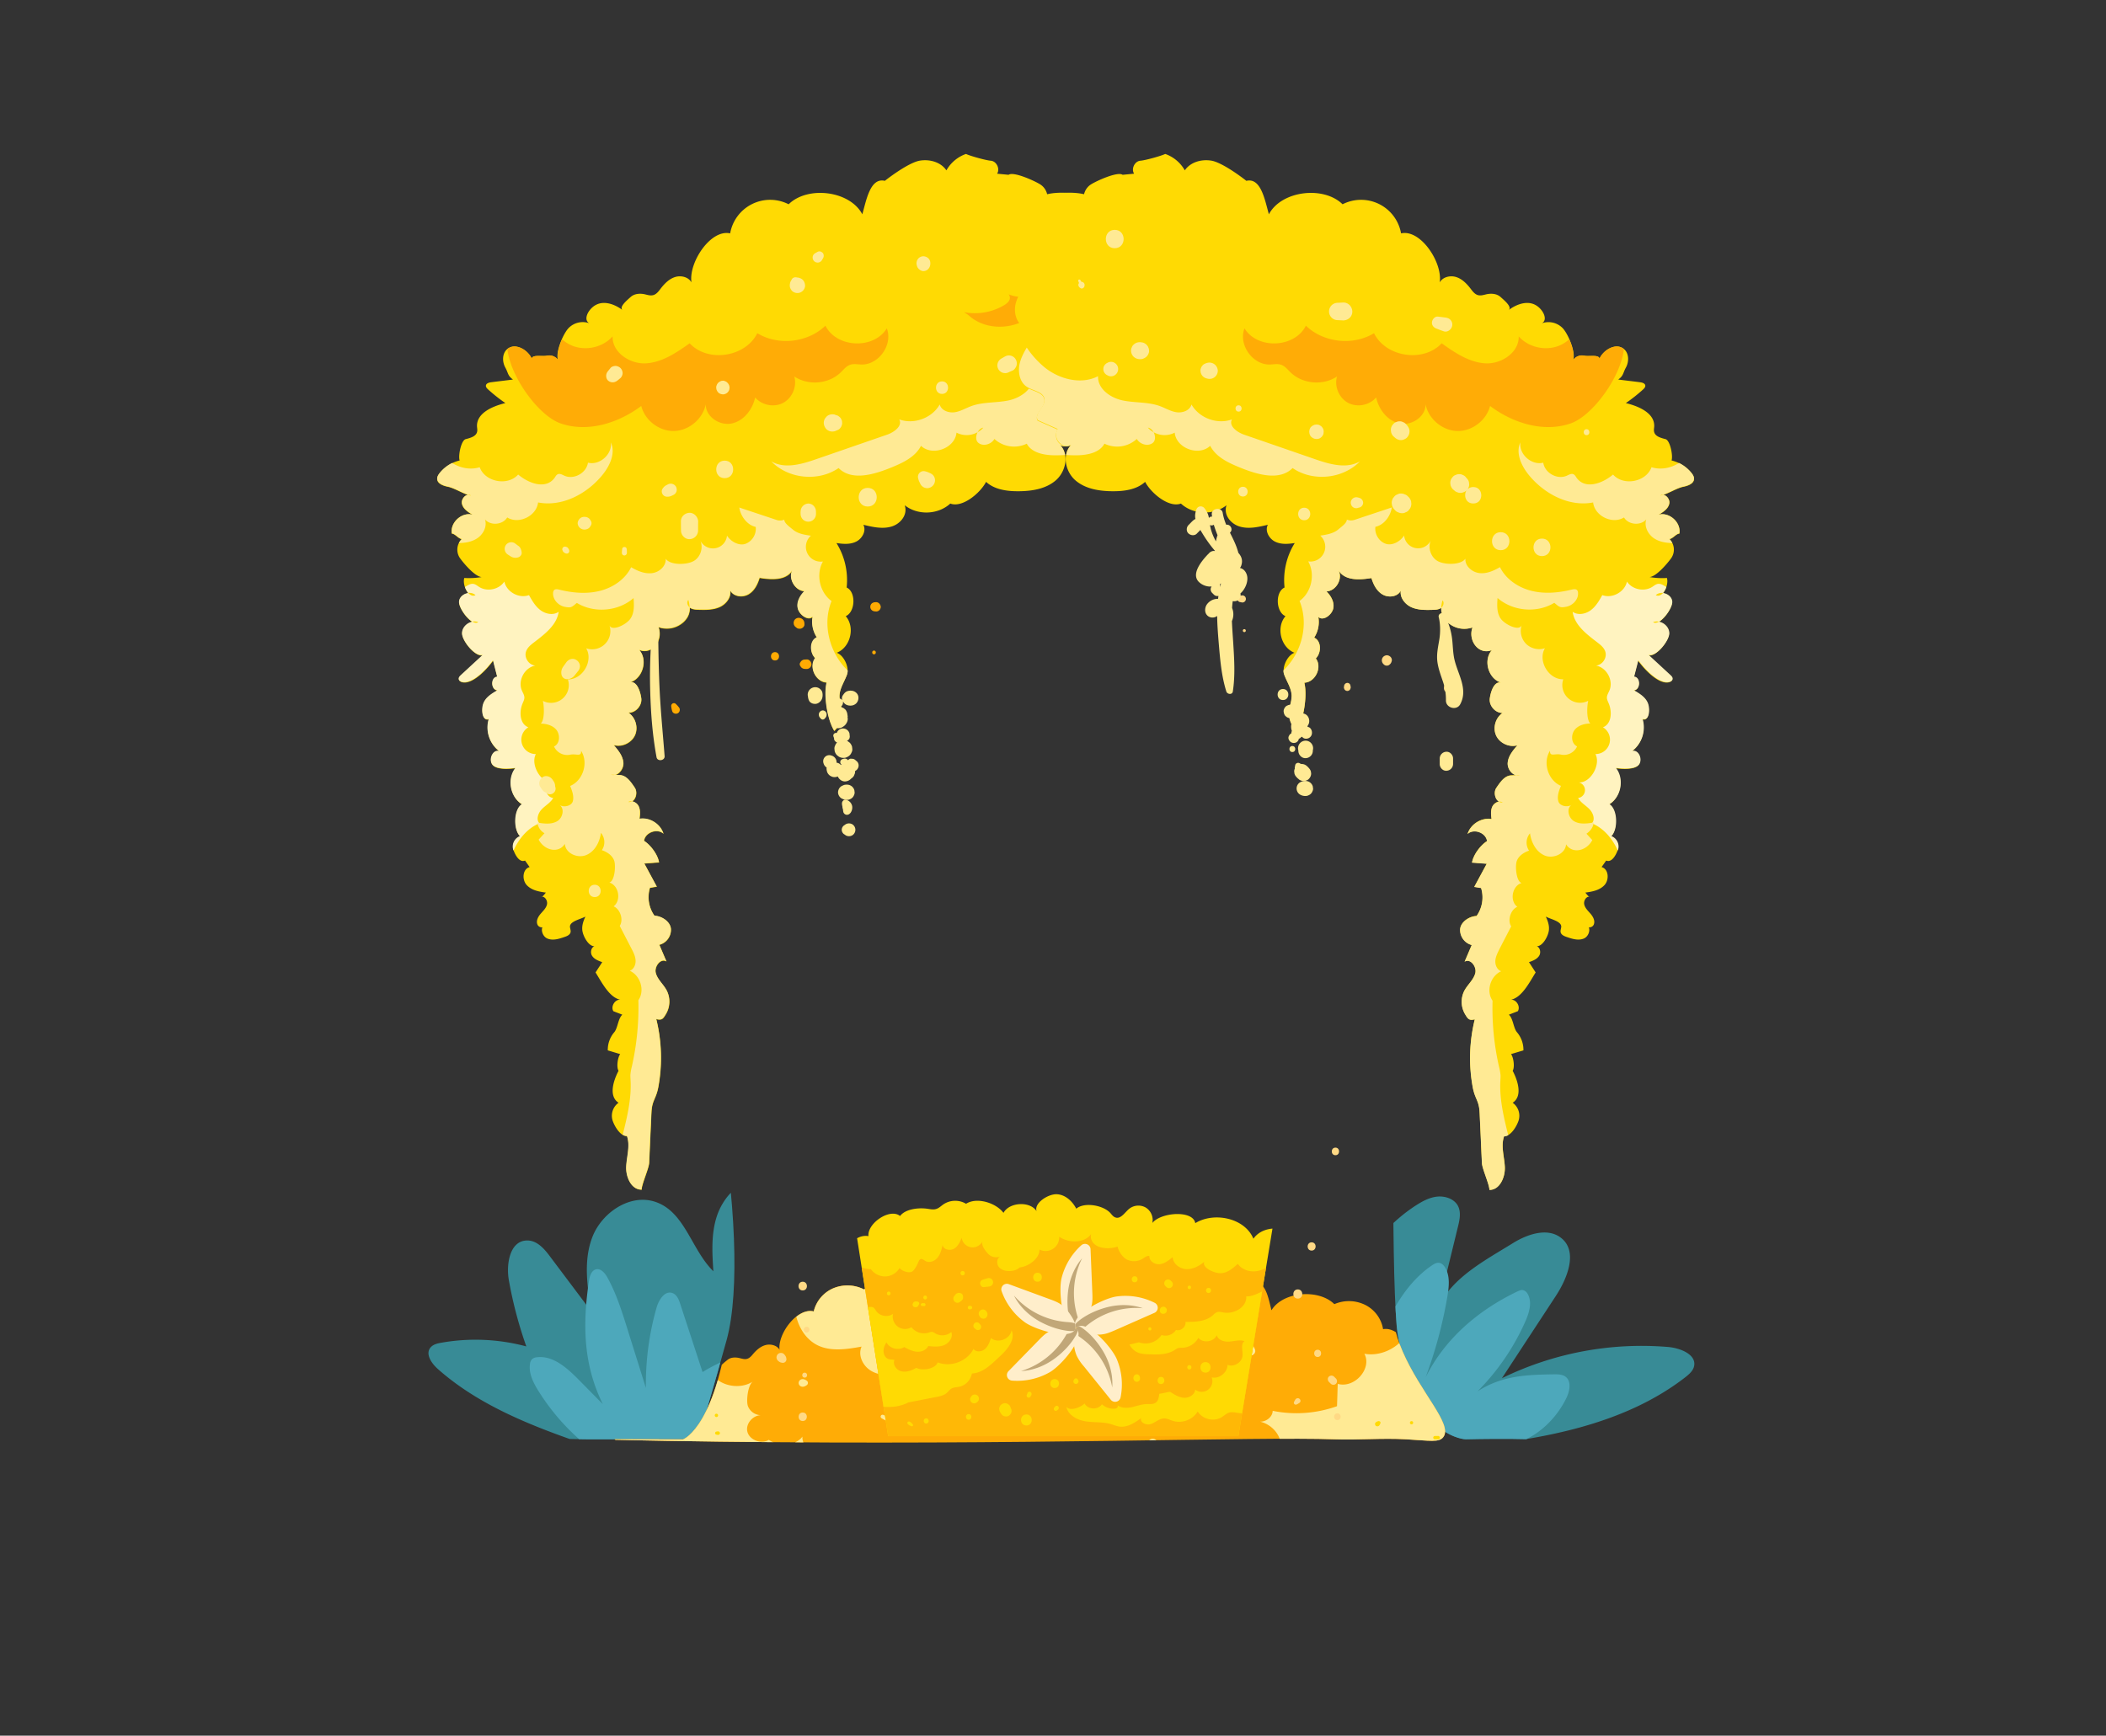 <svg xmlns="http://www.w3.org/2000/svg" xmlns:xlink="http://www.w3.org/1999/xlink" viewBox="0 0 2272 1872.7"><rect x="0" y="0" width="2272" height="1872.7" fill="#333333" stroke="none"/><defs><clipPath id="clip-path"><path d="M429.9,1530.89c85.72,22.82,208.4,22,208.4,22H753s16.32-54,30.92-107.15,9-155.23-7.88-250.45-24.93-137.41-34.65-178.36,37.95-72.87,79.08-80.69,120.55-14.88,188.28-6.41,210.71,34.65,224.19,37.59,144.2,30.37,172,43.34,63.37,29.81,75,55.66,23.45,89.89,23.15,171.77.52,154.78,3.69,192.29,28.39,95.81,44.92,109.11,29.65,13.3,29.65,13.3,96.49-2.5,112.69,4.3,254.76-101.75,254.76-101.75V1312l-89.14-156-335-305.3L1144.07,707,919.85,642.39,744,655.3,381.9,1054.86l-44.57,216.37Z" fill="none"/></clipPath><clipPath id="clip-path-2"><path d="M638.3,1552.9c34.63-.07,51.86,0,61.18,0,9,0,18,0,27,.06,8.06,0,9.24.08,10,0l.32,0c1.86-.3,37.16-16.54,50.74-133.1,8.75-75,2.25-137.93-11.5-224.5-28.53-179.72-43.84-181.35-31.52-206C806,866.07,1166,950.91,1339.76,991.86c57.16,13.47,109.36,28.88,140.14,74.57,23.75,35.25,23.79,105.94,22.9,245.87-.5,78.75-7.33,104.91,10.33,145.72,19.54,45.15,54.49,78.74,43.92,92.54-4.55,6-14.21,3.84-40.29,2.34-25.67-1.48-51.45.94-77.14,0-82.61-3-338.13,6.65-663.43,2.53C748.29,1555.08,699.69,1554.36,638.3,1552.9Z" fill="none"/></clipPath><clipPath id="clip-path-3"><path d="M926.11,1249.34c44.65-37.63-11.11-31.13,118.93-36.77s-82.3-6.31,99.14,4.13,232.17,87.1,232.17,87.1L1335.7,1551H958.4l-45.61-290.6Z" fill="none"/></clipPath></defs><g id="Camada_2" data-name="Camada 2"><g id="Camada_1-2" data-name="Camada 1"><g id="object"><g clip-path="url(#clip-path)"><path d="M658.9,1563.7c.2-2.3,4.5.4,3,2.2s-4.5,1.2-6.8.5c-65.1-21.7-132.3-44.6-182.7-89.3-7-6.2-13.9-16.4-7.8-23.4,2.8-3.2,7.3-4.3,11.6-5a211.42,211.42,0,0,1,91.6,4,452.6,452.6,0,0,1-18.8-71.2c-3.2-17.8,1.1-43.3,20-43.1,10.6.1,18.3,9.1,24.4,17.3,14.8,19.7,29.7,39.5,44.5,59.2-4.4-26.9-8.7-55.3,1.4-80.8s39.8-46.2,67-37.6c32.6,10.4,39.3,51.6,63.3,75.1-1.3-19.8-2.5-40.2,3.7-59.2s21.4-36.6,41.9-40.4c21.5-4,43.1,8.1,57.9,23.5s24.9,34.4,38.8,50.5c28.9,33.5,72.6,53,117.3,61.8s90.7,7.9,136.2,6.9q130-2.7,260.2-5.5c12.7-.3,15.1-1.2,23.6-10.2s12.8-20.7,18.3-31.6a172.06,172.06,0,0,1,59.5-66.5c7.1-4.6,14.8-8.9,23.3-9.8s18,2.2,22.2,9.3c4,6.9,2.3,15.4.4,23l-21,86.1c15.7-31.7,49.8-49.4,80.7-68.5,15.3-9.4,36.3-16.5,50.7-6,19.6,14.2,8,43.7-5,63.5q-29,44.25-58,88.5a342.83,342.83,0,0,1,179.1-33.7c13.5,1.1,31,8.2,28.2,20.8-1.1,5-5.4,8.7-9.5,11.9-66.4,51.5-155.3,67.3-240.6,75.5-126.6,12.2-254.1,11.6-381.4,11.1-91.9-.4-184-.8-275.3-10.9-45.5-5-91-12.5-136.8-12.2C738,1549.7,697,1539.4,658.9,1563.7Z" fill="#388b96"/><path d="M656.8,1573.9c.9,1.2-1.8,1.7-3,.9a237.71,237.71,0,0,1-73.2-74.5c-5.4-8.7-10.4-18.7-8.8-28.8a8,8,0,0,1,2.5-5.3,9.12,9.12,0,0,1,4.9-1.8c17.4-2.1,32.4,11.4,44.8,23.9,8.8,8.9,17.5,17.8,26.3,26.6-21.1-42.8-21.9-85.9-14.9-133,.8-5.1,2.7-11.3,7.7-12.4,5.2-1.1,9.5,4.1,12.1,8.7,9.6,17.2,15.5,36.1,21.4,54.8,6.7,21.5,13.5,43,20.2,64.5a301.87,301.87,0,0,1,11.5-86.6c2.4-8.4,8.8-18.7,17.1-15.8,4.8,1.7,7,7.1,8.5,11.9,8.2,25,16.4,50.1,24.6,75.1a6,6,0,0,1-7.1,2.9c11.6-9.1,31-17.7,44.6-23.2,6.6-2.6,13.6-4.9,20.7-4.1,9.3,1,17.2,7.1,24.6,12.9,12.9,10.2,25.8,20.5,38.8,30.7,3.4,2.7,6.9,5.4,11.2,6.1s9.3-1.6,10.1-5.8c16.9-6.8,29.4-14.1,47.5-15.4,27.5-2,55,2.4,82.3,6.3a2076.93,2076.93,0,0,0,423.6,16.4c6.4-20.7,21.8-35,29.8-55.1,13.3-33.6,30.2-68,60-88.4,2.5-1.7,5.3-3.4,8.3-2.8,2.8.5,4.9,2.8,6.3,5.3,5.3,9.1,4,20.4,2.3,30.8A479,479,0,0,1,1538,1486c20.9-41.8,56.8-72.4,99-92.6,2-.9,4.1-1.9,6.2-1.4a8.16,8.16,0,0,1,5,4.3c5,8.9,1.5,20-2.6,29.4a250.84,250.84,0,0,1-51.6,75.5c26-16.9,52.4-18,83.4-18.4,4,0,8.2.2,11.4,2.5,6.8,4.9,4.7,15.6,1,23.2-10.9,22.2-30.1,40.8-53.6,48.5-11.9,3.9-24.6,5.1-37.1,6.1q-254.25,21.75-509.8,22.9c-7.1,0-15.1-.4-19.7-5.7-2.6-3-3.7-7.2-6.8-9.7s-7.3-2.8-11.3-3C916.9,1561.2,791.1,1564.7,656.8,1573.9Z" fill="#4da8bb"/></g><g clip-path="url(#clip-path-2)"><path d="M1178.4,1620.2q38.1-.6,76.2-2.2c45.2-1.8,90.5-6.3,135.5-10.1,93.5-8,187.1-18.4,279.2-35.9,6.9-1.3,13.7-2.7,20.6-4-1.1-.2-2.2-.3-3.3-.5,5-3.2,4.4-5.3,7.4-10.3s3.3-12-1.1-15.9c-6.9-6.2-18.7-.3-22.9,7.7.2-4.1-9.6-2.2-13.8-3.3a10.12,10.12,0,0,0-10.6,4c3.4-6.5-3.5-23-8.2-28.4-4.5-5.1-12.3-7.1-19-5.1,5.9-3,1.1-12.6-5.9-16.2-7.6-3.9-17.1-.8-24.2,3.8,3.5-2.6-3.9-8.7-7.1-11.6s-8-3.5-12.4-2.8c-2.7.4-5.6,1.3-8.2.5-2.9-.9-4.8-3.5-6.6-5.9-3.3-4.4-7.4-8.6-12.8-10.4s-12.3-.4-15.2,4.2c3.4-17.1-15.9-47.1-33.9-43.7A35.76,35.76,0,0,0,1473,1408a39.65,39.65,0,0,0-33.5-.9c-16.9-16.8-55.6-13.6-67.8,6.6-3.3-12.7-6.2-32.3-19.6-29.7-6.9-5.6-22.6-16.9-31.5-18.6s-19.1.7-24.5,7.7a32.25,32.25,0,0,0-17.4-14.8c-4.2,1.7-18.4,5-23,5.2-5.3.3-8.9,6.8-6.2,11.1l-10.5.6c-4.5-3.3-24.7,4.8-29.5,7.6a14,14,0,0,0-6.3,8.2,62.18,62.18,0,0,0-16.9-1.8,68.23,68.23,0,0,0-17,.7,13.48,13.48,0,0,0-5.7-8.5c-4.6-3.1-24.2-12.4-29-9.5-3.5-.4-7-.9-10.5-1.3,3-4.1-.1-10.9-5.4-11.5-4.5-.5-18.5-4.7-22.6-6.6a33.15,33.15,0,0,0-18.4,13.7c-4.8-7.3-14.9-10.3-23.9-9.2s-25.5,11.5-32.8,16.6c-13.2-3.4-17.5,16-21.6,28.4-10.8-20.9-49.1-26.6-67.2-10.8a39.66,39.66,0,0,0-33.5-1.2,36.48,36.48,0,0,0-20.9,24.9c-17.7-4.4-39,24.2-36.8,41.5-2.6-4.8-9.4-6.6-14.9-5.2s-9.9,5.3-13.5,9.5c-1.9,2.3-4,4.8-7,5.5-2.7.6-5.5-.4-8.2-1-4.3-1-9.2-.7-12.5,2s-11.1,8.4-7.9,11.1c-6.8-5.1-16.1-8.8-23.9-5.3-7.2,3.2-12.7,12.5-7,15.8a19.08,19.08,0,0,0-19.3,3.9c-5.1,5-13.1,21.1-10.1,27.8a9.92,9.92,0,0,0-10.3-4.6c-4.2.8-14-1.7-14,2.4-3.6-8.3-15-14.9-22.3-9.2-4.7,3.7-4.9,10.7-2.2,15.8s1.9,7.2,6.7,10.7c-6.7.6-13.3,1.1-20,1.7-2.1.2-4.8.8-5,2.8-.2,1.3.9,2.4,1.9,3.4a141.58,141.58,0,0,0,15.4,12.4c-9.6,1.9-21,5.8-25.1,13.3a428.28,428.28,0,0,0,59.4,17.2c38.8,8.7,78.5,13.7,118.1,17.5,90.5,8.7,181.5,15.1,272.5,16.4,28.7.4,57.5.3,86.2-.1" fill="#ffac06"/><path d="M881.7,1451.3c14.4,7.2,31.8,4.5,47.8,1.6-4.1,9.1,1,20.3,9.7,25.8s20.1,5.8,30.2,3.5c2.9-.7,6.2-1.5,8.7,0,3,1.7,3.4,5.6,4.6,8.7,4.8,12.3,23.4,13,36.2,7.9,4.2-1.7,8.5-3.7,13-3.6,4.1.2,7.9,2.2,11.6,3.8,23.2,10.3,48.6-1.8,69-17.4-11.8,6.4-28.7,4.8-37.8-5.2a61,61,0,0,1-51.5,1c-8.8-4-17.1-14.9-10.4-21.7-11.7.4-24.4-1.6-32.7-9.5-6.5-6.2-8.4-17-4.1-24.2-11.8-1.4-22.8-8.3-28.5-18.2a33.46,33.46,0,0,1-4.3-18.8,32.79,32.79,0,0,0-10.9,6.3,39.66,39.66,0,0,0-33.5-1.2,36.48,36.48,0,0,0-20.9,24.9c-6.2-1.6-12.9,1-18.8,5.7C862.1,1433,869.7,1445.2,881.7,1451.3Z" fill="#ffea94"/><path d="M1010.1,1600.2c-17.7,9.6-43.1,2.9-53.1-13.9-9.9,1.3-20.3,2.4-29.5-1.2s-16.7-13.2-13.9-22.3c-9.3,3.5-19.1,7-29,5.7s-19.7-9.1-18.9-18.5c-7.7,10.3-25.6,10.9-36.3,3.5-8,4.9-20.5.4-23-8.4-2.4-8.4,5.2-17.8,14.3-18.2a15.42,15.42,0,0,1-13.8-9.7c-2.1-5.8,0-23,5.3-26.6-13.3,8.6-33.6,5.4-43.2-6.8a28,28,0,0,1-5.4-11.9,17.71,17.71,0,0,0-10.2,1c-7.2,3.2-12.7,12.5-7,15.8a19.08,19.08,0,0,0-19.3,3.9c-5.1,5-13.1,21.1-10.1,27.8a9.92,9.92,0,0,0-10.3-4.6c-4.2.8-14-1.7-14,2.4-3.6-8.3-15-14.9-22.3-9.2-4.7,3.7-4.9,10.7-2.2,15.8s1.9,7.2,6.7,10.7c-6.7.6-13.3,1.1-20,1.7-2.1.2-4.8.8-5,2.8-.2,1.3.9,2.4,1.9,3.4a141.58,141.58,0,0,0,15.4,12.4c-9.6,1.9-21,5.8-25.1,13.3a428.28,428.28,0,0,0,59.4,17.2c38.8,8.7,78.5,13.7,118.1,17.5,65.9,6.4,132.1,11.5,198.3,14.3C1012.1,1611.6,1009,1605.4,1010.1,1600.2Z" fill="#ffea94"/><path d="M1694,1557.2c3.1-5,3.3-12-1.1-15.9-6.9-6.2-18.7-.3-22.9,7.7.2-4.1-9.6-2.2-13.8-3.3a10.12,10.12,0,0,0-10.6,4c3.4-6.5-3.5-23-8.2-28.4-4.5-5.1-12.3-7.1-19-5.1,5.9-3,1.1-12.6-5.9-16.2-7.6-3.9-17.1-.8-24.2,3.8,3.5-2.6-3.9-8.7-7.1-11.6s-8-3.5-12.4-2.8c-2.7.4-5.6,1.3-8.2.5-2.9-.9-4.8-3.5-6.6-5.9-3.3-4.4-7.4-8.6-12.8-10.4s-12.3-.4-15.2,4.2c1.9-9.8-3.6-23.9-12-33.4-9.7,11.9-26.4,19.1-42.1,16.2,8.6,16-10.6,37.7-28.7,32.5-.3,8-.5,16.1-.8,24.1a130,130,0,0,1-69.4,5c-.1,6.5-6.9,11.8-13.5,11.7,11.5,2.7,21,12.6,22.3,23.8,6.4-9.2,21.6-3.9,30.7,3s21.5,15.1,31.1,8.8c3.6,8.6-10.4,13.4-20.2,13.7-41.6,1.2-80.9,15.3-119.2,31.9,28.7-2.1,57.3-4.8,85.9-7.2,93.5-8,187.1-18.4,279.2-35.9,6.9-1.3,13.7-2.7,20.6-4-1.1-.2-2.2-.3-3.3-.5C1691.6,1564.3,1691,1562.2,1694,1557.2Z" fill="#ffea94"/><path d="M1288.5,1442.8a4.52,4.52,0,0,0-5.5-3c-2.2.7-4,3-3.1,5.3h0a4.62,4.62,0,0,0-.9,1.5,6.75,6.75,0,0,0-.2,1.4v.5c0,1.6,1.2,2.6,2.7,3.1,2.6.9,5-.6,6.3-2.8A8.8,8.8,0,0,0,1288.5,1442.8Z" fill="#ffea94"/><path d="M1351.5,1451.3a5.18,5.18,0,0,0-6.8-1.7,4.7,4.7,0,0,0-1.8,6.5c.4.8.9,1.6,1.3,2.4a10.91,10.91,0,0,0,.6,1.1,6.61,6.61,0,0,0,2.2,2.2c3.1,2,7.1-.7,7.2-3.9C1354.3,1455.6,1352.6,1453.3,1351.5,1451.3Z" fill="#ffea94"/><path d="M1313,1484.8a4.48,4.48,0,0,0-6.1,0,38.33,38.33,0,0,0-2.8,2.9,21.69,21.69,0,0,0-1.9,3.3c-1.4,2.7,1.5,5.4,4.3,4.1a28.64,28.64,0,0,0,3.5-1.8,38.48,38.48,0,0,0,3-2.7A4.1,4.1,0,0,0,1313,1484.8Z" fill="#ffea94"/><path d="M1226.7,1488.9a5.07,5.07,0,0,0-3.3-1.3,5.33,5.33,0,0,0-2.4.6,4.36,4.36,0,0,0-1.7,1.6,4.53,4.53,0,0,0-1,3.5c0,.1-.1.3-.1.4a2.61,2.61,0,0,0,.7,2.5,3.21,3.21,0,0,0,2.7.7.9.9,0,0,0,.5-.1,5,5,0,0,0,3.7-1,4.36,4.36,0,0,0,1.7-1.6,4.28,4.28,0,0,0,.6-2.2A4.9,4.9,0,0,0,1226.7,1488.9Z" fill="#ffea94"/><path d="M1175.5,1493.1a4.56,4.56,0,0,0-1.7-2.2,16,16,0,0,0-2.3-1,2.58,2.58,0,0,0-2.8.3,2.14,2.14,0,0,0-.4,2.6,21.41,21.41,0,0,0,1.3,1.9c1,1.5,3.7,2.4,5.1.9A2.4,2.4,0,0,0,1175.5,1493.1Z" fill="#ffea94"/><path d="M1099.2,1536.7c-8,0-8,11.8,0,11.8S1107.2,1536.7,1099.2,1536.7Z" fill="#ffea94"/><path d="M958.3,1529c-1.9-.9-3.7-1.8-5.6-2.5a2.06,2.06,0,0,0-2.5,1.2,2,2,0,0,0,.9,2.5,47.39,47.39,0,0,0,5,2.6,2.35,2.35,0,0,0,3.1-.8A2.27,2.27,0,0,0,958.3,1529Z" fill="#ffea94"/><path d="M870.7,1490a6.08,6.08,0,0,0-1.4-1,11.73,11.73,0,0,0-1.1-.5,4.87,4.87,0,0,0-4.4,0,4.17,4.17,0,0,0-2.2,3.6,4.09,4.09,0,0,0,2.2,3.6,4.87,4.87,0,0,0,4.4,0c.4-.2.7-.3,1.1-.5a17,17,0,0,0,1.4-1,2.72,2.72,0,0,0,.9-2.1A2.54,2.54,0,0,0,870.7,1490Z" fill="#ffea94"/><path d="M1061.2,1586.4a2,2,0,1,0,0,4A2,2,0,1,0,1061.2,1586.4Z" fill="#ffea94"/><path d="M1165.1,1555.1a2,2,0,1,0,0,3.9A1.95,1.95,0,1,0,1165.1,1555.1Z" fill="#ffea94"/><path d="M1247.2,1553.7a5.24,5.24,0,0,0-3.6-1.4,5.75,5.75,0,0,0-3.6,1.4,4.86,4.86,0,0,0-1.5,3.4v2.4a4.27,4.27,0,0,0,1.5,3.3,5.71,5.71,0,0,0,3.5,1.4,5.48,5.48,0,0,0,3.5-1.4,5.3,5.3,0,0,0,1.5-3.3v-2.4A4.1,4.1,0,0,0,1247.2,1553.7Z" fill="#ffea94"/><path d="M1294.3,1569.6a1.9,1.9,0,1,0,0,3.8A1.9,1.9,0,1,0,1294.3,1569.6Z" fill="#ffea94"/><path d="M1119.4,1426.4c-7.5,0-7.5,11.1,0,11.1S1126.9,1426.4,1119.4,1426.4Z" fill="#ffea94"/><path d="M1221.7,1426.3a4.67,4.67,0,0,0-3.4-1.3,5.33,5.33,0,0,0-3.4,1.3,4.48,4.48,0,0,0-1.4,3.2c.1.8.1,1.6.2,2.4a4.57,4.57,0,0,0,1.3,3.1,4.82,4.82,0,0,0,3.2,1.3,4.63,4.63,0,0,0,3.2-1.3,4.57,4.57,0,0,0,1.3-3.1c.1-.8.1-1.6.2-2.4A3.55,3.55,0,0,0,1221.7,1426.3Z" fill="#ffea94"/><path d="M1324.7,1540.3a2.35,2.35,0,1,0,0,4.7A2.35,2.35,0,1,0,1324.7,1540.3Z" fill="#ffea94"/><path d="M736.2,1523.8c-.6-.3-1.1-.6-1.7-.9a3.63,3.63,0,0,0-4.2.5,3.18,3.18,0,0,0-.5,4l.9,1.6a4.15,4.15,0,0,0,6.3.8A3.73,3.73,0,0,0,736.2,1523.8Z" fill="#ffda03"/><path d="M772.9,1525.3a1.8,1.8,0,1,0,0,3.6A1.8,1.8,0,1,0,772.9,1525.3Z" fill="#ffda03"/><path d="M776.1,1544.9a2.36,2.36,0,0,0-2-.5,5.26,5.26,0,0,0-1.8.4,1.69,1.69,0,0,0,0,2.9,5.26,5.26,0,0,0,1.8.4,2.08,2.08,0,0,0,2-.5,2,2,0,0,0,.6-1.4A2.55,2.55,0,0,0,776.1,1544.9Z" fill="#ffda03"/><path d="M729.7,1547.4a8.47,8.47,0,0,0-6.8.3,2.07,2.07,0,0,0,0,3.6c2,1.2,4.6,1,6.8.3A2.19,2.19,0,0,0,729.7,1547.4Z" fill="#ffda03"/><path d="M803.3,1579.3a2.25,2.25,0,1,0,0,4.5A2.25,2.25,0,1,0,803.3,1579.3Z" fill="#ffda03"/><path d="M1463.7,1557.6a4.9,4.9,0,0,0-4.5-1.1,9.36,9.36,0,0,0-1.6.4,4.15,4.15,0,0,0-3.1,3.9,4.27,4.27,0,0,0,3.1,3.9,9.36,9.36,0,0,1,1.6.4,4.83,4.83,0,0,0,4.5-1.1,4.68,4.68,0,0,0,1.4-3.1A4.37,4.37,0,0,0,1463.7,1557.6Z" fill="#ffda03"/><path d="M1488.8,1533.8a2.3,2.3,0,0,0-2.4-.3,5.31,5.31,0,0,0-1.7.8,2.48,2.48,0,0,0-1.2,2.8,3.88,3.88,0,0,0,.6,1.1,2.28,2.28,0,0,0,1.2.6,2.65,2.65,0,0,0,2.9-1.1,6,6,0,0,0,.8-1.6A1.69,1.69,0,0,0,1488.8,1533.8Z" fill="#ffda03"/><path d="M1522.8,1533.3a1.75,1.75,0,1,0,0,3.5A1.75,1.75,0,1,0,1522.8,1533.3Z" fill="#ffda03"/><path d="M1551.5,1549.3h-3.4a1.88,1.88,0,0,0-1.9,1.8,1.82,1.82,0,0,0,1.9,1.8h3.4a1.88,1.88,0,0,0,1.9-1.8A2,2,0,0,0,1551.5,1549.3Z" fill="#ffda03"/><path d="M1610.4,1533.2a1.9,1.9,0,1,0,0,3.8A1.9,1.9,0,1,0,1610.4,1533.2Z" fill="#ffda03"/><path d="M1630.7,1536.3c-1.1.1-2.2.1-3.4.2a1.8,1.8,0,1,0,0,3.6c1.1.1,2.2.1,3.4.2a2,2,0,0,0,2.1-2A2.25,2.25,0,0,0,1630.7,1536.3Z" fill="#ffda03"/></g><g clip-path="url(#clip-path-3)"><path d="M913.7,1361.6c-5.1-13.7,8.8-30.4,23.2-27.9-1.4-13.9,23.3-30.6,34.1-21.7,5.6-7.4,18.9-9,28.1-8,3.7.4,7.4,1.5,10.9.4,3-.9,5.2-3.2,7.8-5a22.88,22.88,0,0,1,24.4-.6c11.5-7.4,32.1-1.2,40.4,9.8,6.2-11.6,28.7-12.9,35.7-1.8-3-8.7,12.4-18.6,21.6-18.3s17,7.4,21.2,15.6c8.7-7.4,29.1-3.8,36.8,4.7,1.6,1.8,3,3.9,5.3,4.7,5.8,2.2,10.1-5.2,14.9-9.2a16,16,0,0,1,18-1.4,15.85,15.85,0,0,1,7.1,16.6c9-11.5,43.8-14.2,46.3.2,20.5-12.5,53.5-5.5,62.7,16.8,9.4-13.4,30.6-14.1,44-4.8s20.3,25.8,23.2,41.9,2.6,32.7,5.5,48.8c2.4,13.5,6.5,30.9,1.5,43.8s-12.3,25-13.9,38.7c-1.9,15.9,2.5,36-11,44.6H937.8Z" fill="#ffda03"/><path d="M1407.8,1372.9c-11.7-.4-23-5.4-32.5-12.3-5.4,5.4-12.1,9.8-19.7,10.9s-15.9-1.6-20.2-7.9c-5.2,4.7-11,9.7-18,10.1s-21.1-5.9-18.2-12.3c-5.5,4.6-12.3,8.2-19.4,7.9s-14.3-5.7-14.7-12.9c-4.2,3.4-8.7,7-14,7.6s-11.5-3.5-11.1-8.8c-2.6-.6-5,1.5-7.3,2.9a17.75,17.75,0,0,1-16.3,1.2c-5.2-2.3-9.5-8.8-10.7-14.3a33.86,33.86,0,0,1-13.4,1.6c-4.1-.3-8.3-1.5-11.4-4.1s-5-7.1-3.7-11.1c-7.3,10.2-24.1,10-34.5,3a14.71,14.71,0,0,1-21.3,13.8c.3,9.6-11.9,18.4-21.5,19.3-2.4,2.5-5.9,3.5-9.3,3.8-4.5.4-9.5-.5-12.6-3.8s-3-9.6,1-11.8a12.08,12.08,0,0,1-13.2-3.1c-3.2-3.6-7.9-9.5-5.6-13.8a11.93,11.93,0,0,1-22.7-3.3c-1.9,4.6-4.2,9.5-8.5,11.9s-11.5.8-12.1-4.2c-1.1,4.9-2.3,9.9-5.5,13.8s-9,6-13.3,3.4c-1.6-1-3.4-2.6-5.1-1.8a3.86,3.86,0,0,0-1.9,2.4c-1.8,3.8-3.4,7.9-6.6,10.6s-11.6-.1-14-3.5a18.65,18.65,0,0,1-15.2,9.1,18.85,18.85,0,0,1-15.8-7.9,24.56,24.56,0,0,1-24.9-21.9,18.67,18.67,0,0,0-.7,14.3l24,187.9h463.7c13.4-8.6,9.1-28.7,11-44.6,1.6-13.7,8.9-25.9,13.9-38.7s.9-30.2-1.5-43.8c-2.8-16.1-2.6-32.7-5.5-48.8a12.86,12.86,0,0,0-.4-1.9A48.13,48.13,0,0,1,1407.8,1372.9Z" fill="#ffb806"/><path d="M1426.4,1466.3c4.9-12.8.9-30.2-1.5-43.8-2.8-16.1-2.6-32.7-5.5-48.8a12.86,12.86,0,0,0-.4-1.9,46,46,0,0,1-11.1,1.1,51.91,51.91,0,0,1-11.8-1.9c-18.9,14.1-42.4,29.1-51.6,27.6.9,11.5-13,19.6-24.4,17.5-2.3-.4-4.8-1.1-7-.4-1.9.6-3.4,2.2-4.9,3.6-7.8,6.7-19.1,7-29.3,6.9.9,5.3-5.1,10.4-10.2,8.7a13.53,13.53,0,0,1-15.6,5.5,20.83,20.83,0,0,1-24.2,7.9c-3.4.5-7,1.9-10.4,2.3a17.78,17.78,0,0,0,9.3,8.8c3.7,1.5,7.9,1.7,11.9,1.8,9.5.4,19.6.5,27.5-4.6a23.29,23.29,0,0,1,3.4-2,15.36,15.36,0,0,1,4.8-.4,20.83,20.83,0,0,0,17.4-10.7c5.2,6.1,16.8,4.4,19.9-3,1.2,5.4,8,7.4,13.5,7s11.2-2.3,16.4-.5c-4.5,3.1-1.7,10.1-2.1,15.6-.6,7.4-9.4,12.8-16.2,10-.1,8.3-9,15.4-17.1,13.5a11.52,11.52,0,0,1-17.8,13.2c-.4,5.5-6.5,9.1-12,8.8s-10.4-3.4-15-6.4c-4,.4-7.8,1.7-11.8,2.1-.3,3.5-.9,7.4-3.7,9.5s-6.5,1.5-10,1.6c-5.5.2-10.8,2.3-16.2,3.4-5.1,1-10.9,1-15.1-2.1a2.29,2.29,0,0,1-.2,2.5,4.6,4.6,0,0,1-3.4,1.2,18.31,18.31,0,0,1-13.2-4.8c-4.1,6.3-15.2,5.9-18.7-.8-4.8,4.4-15.5,8.6-19.7,3.6,1.9,9,11.6,14.1,20.6,15.6s18.5.4,27.3,3c3.1.9,6.2,2.2,9.4,2.7,8.5,1.1,16.4-4.1,23.4-9.1-1.6,5,6,8.1,10.9,6.2s9.1-6,14.3-5.9c3.1.1,6,1.7,9,2.6,9.8,3.2,21.6-1.2,26.8-10.1,5.2,8.5,17.6,11.4,26,6.1,2.6-1.6,4.8-3.9,7.7-4.8,3.1-1,6.4-.3,9.6.2,18.3,3,51.3-5.4,77.2-17.6.1-.7.1-1.3.2-1.9C1414.1,1491.3,1421.4,1479.1,1426.4,1466.3Z" fill="#ffda03"/><path d="M980,1513.1c10-1.9,19.9-3.9,29.9-5.8,4.1-.8,8.4-1.7,11.5-4.4,1.8-1.6,3.1-3.6,5.2-4.8,2.4-1.3,5.2-1.3,7.9-1.8a17.93,17.93,0,0,0,14-14.4c10.5-.4,19-8,26.7-15.2,1.5-1.4,2.9-2.8,4.4-4.1,7.7-7.3,16.1-17.7,11.7-27.3-1.5,9.5-14.8,14.5-22.2,8.4-1.5,4.3-3.1,8.9-6.6,11.9s-9.5,3.5-12.3-.2c-6.8,13.5-24.6,20.1-38.6,14.5-2.3,7-16.5,9.5-23,5.9-4.9,2.7-10.4,5-15.9,3.8s-10-7.3-7.7-12.4c-2.3-.5-4.7-.2-6.8-1-3.5-1.4-5.3-5.6-5-9.3s1.3-5.3,3.1-8.6c3.4,6.7,13,9.2,19.2,5.1,4.3,2.3,8.7,4.6,13.6,5s10.2-1.7,12.3-6.1c5.8.6,12,1.2,17.4-1.1s9.6-8.5,7.5-14a15.07,15.07,0,0,1-17.4,1.4,9.16,9.16,0,0,0-3.1-1.6,8.38,8.38,0,0,0-3.8.8,17.19,17.19,0,0,1-18.7-5.8,13.51,13.51,0,0,1-14.7-.6,13.67,13.67,0,0,1-5.2-13.8c-5.6,4-14.3,2.5-18.2-3.2-1-1.5-1.9-3.3-3.6-4a8.68,8.68,0,0,0-3.6-.2,29.7,29.7,0,0,1-18.6-4.7l13.8,107.7a79.3,79.3,0,0,0,17.4,4.4C960.5,1518.7,971.1,1517.9,980,1513.1Z" fill="#ffda03"/><path d="M1038.5,1371.3c-3.1,0-3.1,4.8,0,4.8S1041.6,1371.3,1038.5,1371.3Z" fill="#ffda03"/><path d="M998.1,1397.8c-2.7,0-2.7,4.2,0,4.2S1000.8,1397.8,998.1,1397.8Z" fill="#ffda03"/><path d="M997,1406h-1.2a6.75,6.75,0,0,0-1.4.2,1.46,1.46,0,0,0,0,2.8,6.75,6.75,0,0,0,1.4.2H997a1.47,1.47,0,0,0,1.5-1.5A1.66,1.66,0,0,0,997,1406Z" fill="#ffda03"/><path d="M1047.5,1409.1c-.3-.1-.6-.1-.9-.2a2,2,0,0,0-2.5,1.9,2,2,0,0,0,2.5,1.9c.3-.1.6-.1.9-.2a1.75,1.75,0,0,0,1.3-1.8A1.69,1.69,0,0,0,1047.5,1409.1Z" fill="#ffda03"/><path d="M1064.8,1416c-.2-.3-.3-.6-.5-.9a4.7,4.7,0,0,0-2.7-2.1,4.34,4.34,0,0,0-3.5.5,4.41,4.41,0,0,0-2.1,2.7,4.84,4.84,0,0,0,.5,3.5c.2.3.3.6.5.9s.5.6.7.9a4.67,4.67,0,0,0,3.9,1.2,3.71,3.71,0,0,0,1.5-.4,2.58,2.58,0,0,0,.9-.9,3.68,3.68,0,0,0,1.1-1.9A4.67,4.67,0,0,0,1064.8,1416Z" fill="#ffda03"/><path d="M1057.4,1429c-.3-.4-.7-.8-1-1.2a3.62,3.62,0,0,0-5.2,0,4.09,4.09,0,0,0-1.1,2.6,3.47,3.47,0,0,0,1.1,2.6c.4.3.8.7,1.2,1a4.09,4.09,0,0,0,2.6,1.1,3.81,3.81,0,0,0,2.6-1.1A3.7,3.7,0,0,0,1057.4,1429Z" fill="#ffda03"/><path d="M1045,1525.7c-3.9,0-3.9,6.1,0,6.1S1049,1525.7,1045,1525.7Z" fill="#ffda03"/><path d="M999.2,1530.3c-3.6,0-3.6,5.6,0,5.6S1002.8,1530.3,999.2,1530.3Z" fill="#ffda03"/><path d="M1054.8,1505.9a4.82,4.82,0,0,0-3.2-1.3,4.65,4.65,0,0,0-2.3.6,4.89,4.89,0,0,0-1.6,1.6,6.92,6.92,0,0,0-1,1.9,4.39,4.39,0,0,0,7.2,4.3,4.89,4.89,0,0,0,1.6-1.6,4.65,4.65,0,0,0,.6-2.3A4.38,4.38,0,0,0,1054.8,1505.9Z" fill="#ffda03"/><path d="M1091.1,1520.7c-.3-.7-.6-1.5-.9-2.2a5.29,5.29,0,0,0-1.6-2.7c-.4-.3-.8-.6-1.3-1a5.75,5.75,0,0,0-3.1-.8,4.71,4.71,0,0,0-2.4.5,5.75,5.75,0,0,0-3.3,3.3,3.87,3.87,0,0,0-.5,2.4,6.5,6.5,0,0,0,.8,3.1c.4.7.9,1.4,1.3,2.1a6.13,6.13,0,0,0,3.6,2.7c.5.1,1.1.1,1.6.2a4.56,4.56,0,0,0,2.3-.5,2.58,2.58,0,0,0,1.3-.8,4.13,4.13,0,0,0,1.5-1.7A5.42,5.42,0,0,0,1091.1,1520.7Z" fill="#ffda03"/><path d="M1107.3,1526.1c-7.7,0-7.7,11.9,0,11.9S1115,1526.1,1107.3,1526.1Z" fill="#ffda03"/><path d="M1258.7,1412.6a3.36,3.36,0,0,0-1-1.6,3.91,3.91,0,0,0-1.6-1,3.41,3.41,0,0,0-2,0h-.1c-.3.1-.6.3-.9.4a3.46,3.46,0,0,0-1.1,1,3.78,3.78,0,0,0-.8,2.3v.4a3.44,3.44,0,0,0,3.4,3.4h.4a3.78,3.78,0,0,0,2.3-.8,3.52,3.52,0,0,0,1.4-2v-.1A3.4,3.4,0,0,0,1258.7,1412.6Z" fill="#ffda03"/><path d="M1303.8,1389.5c-3.6,0-3.6,5.6,0,5.6S1307.4,1389.5,1303.8,1389.5Z" fill="#ffda03"/><path d="M1224.1,1377c-4.2,0-4.2,6.5,0,6.5S1228.3,1377,1224.1,1377Z" fill="#ffda03"/><path d="M1229.6,1485.3a4.39,4.39,0,0,0-1.2-1.8,3.14,3.14,0,0,0-2.1-.7,3.37,3.37,0,0,0-1.7.5,3.44,3.44,0,0,0-1.6,2.1,4.14,4.14,0,0,0,0,2.9,3.76,3.76,0,0,0,3.4,2.6,3.63,3.63,0,0,0,3.4-2.6A6,6,0,0,0,1229.6,1485.3Z" fill="#ffda03"/><path d="M1252.5,1485.6c-4.9,0-4.9,7.7,0,7.7S1257.4,1485.6,1252.5,1485.6Z" fill="#ffda03"/><path d="M1300.5,1469.6c-7.3,0-7.3,11.4,0,11.4S1307.9,1469.6,1300.5,1469.6Z" fill="#ffda03"/><path d="M991.4,1405.4a2.19,2.19,0,0,0-2-1.1,5.46,5.46,0,0,0-1.8-.1,3.34,3.34,0,0,0-2.5,1.5c-.2.4-.3.8-.5,1.2a2.58,2.58,0,0,0,.3,2.1,2.41,2.41,0,0,0,1.6,1.2c.3.1.6.1.9.2a3.18,3.18,0,0,0,3-1.3,11.91,11.91,0,0,0,.9-1.5A2,2,0,0,0,991.4,1405.4Z" fill="#ffda03"/><path d="M1038.9,1398.3c0-.2-.1-.3-.1-.5a3.78,3.78,0,0,0-2.6-2.6c-.2,0-.3-.1-.5-.1a4.81,4.81,0,0,0-4.7,1.3l-1.2,1.5a4.63,4.63,0,0,0-1.3,3.2,4.82,4.82,0,0,0,1.3,3.2,4.38,4.38,0,0,0,3.2,1.3l1.2-.2a4.15,4.15,0,0,0,2-1.2l1.5-1.2a7.64,7.64,0,0,0,1.1-1.6A6.55,6.55,0,0,0,1038.9,1398.3Z" fill="#ffda03"/><path d="M1071.3,1382.9a4.52,4.52,0,0,0-5.7-3.8c-1.8.5-3.6,1-5.3,1.6a4.05,4.05,0,0,0-2.9,4.5c.2,1.8,2,3.8,4,3.5l5.5-.6C1069.6,1387.8,1071.7,1385.9,1071.3,1382.9Z" fill="#ffda03"/><path d="M958.8,1393.5c-2.6,0-2.6,4.1,0,4.1S961.4,1393.5,958.8,1393.5Z" fill="#ffda03"/><path d="M1119.3,1373.2c-6.2,0-6.3,9.7,0,9.7S1125.5,1373.2,1119.3,1373.2Z" fill="#ffda03"/><path d="M1264.1,1382.8l-1.1-1.1a4.25,4.25,0,0,0-2.9-1.2,4,4,0,0,0-2.9,1.2,4.45,4.45,0,0,0-1.2,2.9,4,4,0,0,0,1.2,2.9l1.1,1.1a4.25,4.25,0,0,0,2.9,1.2,4,4,0,0,0,2.9-1.2,4.45,4.45,0,0,0,1.2-2.9A4,4,0,0,0,1264.1,1382.8Z" fill="#ffda03"/><path d="M1283.1,1387.1c-2.4,0-2.4,3.8,0,3.8S1285.5,1387.1,1283.1,1387.1Z" fill="#ffda03"/><path d="M1163.4,1489.7a9.14,9.14,0,0,0-.7-1.4,2.25,2.25,0,0,0-3.9,0,6.11,6.11,0,0,0-.7,1.4,2.68,2.68,0,0,0,.7,2.7,2.66,2.66,0,0,0,3.8,0A2.41,2.41,0,0,0,1163.4,1489.7Z" fill="#ffda03"/><path d="M1141.6,1517.4a2.2,2.2,0,0,0-3.1,0c-.3.4-.7.8-1,1.2a2.12,2.12,0,0,0,3,3c.4-.3.8-.7,1.2-1A2.56,2.56,0,0,0,1141.6,1517.4Z" fill="#ffda03"/><path d="M984.7,1536.7c-.5-.5-.9-1-1.4-1.5a9.06,9.06,0,0,0-1.9-1.3c-1.6-.9-3.5,1.3-2,2.6a7.94,7.94,0,0,0,1.8,1.4,15.39,15.39,0,0,0,1.9.8,1.29,1.29,0,0,0,1.6-2Z" fill="#ffda03"/><path d="M1112.9,1503.9a2.55,2.55,0,0,0-1.1-2,2.35,2.35,0,0,0-2.3,0,2,2,0,0,0-1.2,1.5v.4c.1-.1.1-.1,0,.1s-.1.2-.2.3l-.3.6a2.2,2.2,0,0,0,3.8,2.2l.3-.6c.1-.1.1-.2.2-.3a.1.1,0,0,1,.1-.1l.2-.2A4.14,4.14,0,0,0,1112.9,1503.9Z" fill="#ffda03"/><path d="M1137.8,1487.9c-6.2,0-6.3,9.7,0,9.7S1144.1,1487.9,1137.8,1487.9Z" fill="#ffda03"/><path d="M1240.5,1432c-2.2,0-2.3,3.5,0,3.5S1242.7,1432,1240.5,1432Z" fill="#ffda03"/><path d="M1283.1,1472.9c-3,0-3,4.7,0,4.7S1286.1,1472.9,1283.1,1472.9Z" fill="#ffda03"/></g><path d="M1178.4,1394.1l-1.9-46.3a6,6,0,0,0-10-4.2,71.09,71.09,0,0,0-21.3,35.6c-4.4,18.4,3.9,77.7,26.7,41.8a41.35,41.35,0,0,0,5.9-13C1178.8,1403.6,1178.6,1398.8,1178.4,1394.1Z" fill="#ffeecb"/><path d="M1167.4,1357.6c-8.8,10.3-13.9,23.5-15.3,37-1.1,10.7-.5,22.8,2.9,33.1a19.67,19.67,0,0,0,2.1,4.5c2.2.6,4.8,0,7.6-2.4,0-3.1-1.3-6.7-2-8.6A84.58,84.58,0,0,1,1167.4,1357.6Z" fill="#c1a778"/><path d="M1203,1435.2l42.4-18.7a6,6,0,0,0,.2-10.9,70.58,70.58,0,0,0-40.9-6.8c-18.8,2.6-70.9,32-29.2,40.1,4.7.9,9.5,1.5,14.2.7C1194.4,1439,1198.7,1437,1203,1435.2Z" fill="#ffeecb"/><path d="M1232.9,1411.5c-12.8-4.5-27-4.3-40-.7-10.4,2.9-21.4,7.9-29.7,14.8a17,17,0,0,0-3.4,3.6c.2,2.3,1.8,4.5,5,6.3,2.9-1.1,5.8-3.7,7.3-5A83.83,83.83,0,0,1,1232.9,1411.5Z" fill="#c1a778"/><path d="M1169.3,1474.2l29.1,36.1a6,6,0,0,0,10.5-2.6,70.34,70.34,0,0,0-4.1-41.3c-7.4-17.5-49.4-60.1-46.3-17.7a40.68,40.68,0,0,0,3,13.9A50.22,50.22,0,0,0,1169.3,1474.2Z" fill="#ffeecb"/><path d="M1199.9,1497c1-13.5-2.8-27.2-9.7-38.8-5.5-9.3-13.2-18.6-22-24.9a19.73,19.73,0,0,0-4.4-2.4c-2.2.8-3.8,2.9-4.7,6.5,1.8,2.5,5.1,4.6,6.7,5.8A84,84,0,0,1,1199.9,1497Z" fill="#c1a778"/><path d="M1120.4,1446.2l-32.4,33.2a6,6,0,0,0,3.9,10.2,70.7,70.7,0,0,0,40.5-9c16.4-9.4,53.8-56.2,12.1-48.1a42.33,42.33,0,0,0-13.5,4.6C1127,1439.4,1123.7,1442.8,1120.4,1446.2Z" fill="#ffeecb"/><path d="M1101.5,1479.3c13.5-.6,26.6-6.1,37.4-14.3,8.6-6.5,16.9-15.3,22.1-24.8a19.25,19.25,0,0,0,1.8-4.7c-1.1-2.1-3.3-3.5-7-3.9-2.2,2.1-4,5.6-4.9,7.4A84.57,84.57,0,0,1,1101.5,1479.3Z" fill="#c1a778"/><path d="M1131.8,1401.5l-43.5-16a6,6,0,0,0-7.7,7.7,70.79,70.79,0,0,0,24.8,33.3c15.3,11.1,73.3,26.1,48.9-8.7a41.72,41.72,0,0,0-9.7-10.4C1140.7,1404.7,1136.2,1403.1,1131.8,1401.5Z" fill="#ffeecb"/><path d="M1093.9,1397.8c6.1,12.1,16.4,21.8,28.3,28.3,9.5,5.1,20.8,9.1,31.7,10a21.92,21.92,0,0,0,5-.2c1.4-1.8,1.8-4.4.7-8-2.8-1.2-6.7-1.3-8.7-1.5A84.4,84.4,0,0,1,1093.9,1397.8Z" fill="#c1a778"/><path d="M836.1,703.6c-5.8,0-5.8,9,0,9S841.9,703.6,836.1,703.6Z" fill="#ffab03"/><path d="M902.3,669.6c-2.9,0-2.9,4.5,0,4.5S905.2,669.6,902.3,669.6Z" fill="#ffab03"/><path d="M870.2,711.5l-2,.1a5.5,5.5,0,0,0-4.7,3,3.18,3.18,0,0,0,0,4.1,5.37,5.37,0,0,0,4.7,3c.7,0,1.3.1,2,.1a5.23,5.23,0,0,0,5.2-5.2C875.3,714.1,873.1,711.3,870.2,711.5Z" fill="#ffab03"/><path d="M942.9,701.9c-2.6,0-2.6,4.1,0,4.1S945.5,701.9,942.9,701.9Z" fill="#ffab03"/><path d="M867.6,671a5.84,5.84,0,0,0-2.7-3.5,7,7,0,0,0-3.2-.9,5.52,5.52,0,0,0-3.9,1.6,4.8,4.8,0,0,0-1.4,2.5,4.12,4.12,0,0,0-.1,2.2,4.37,4.37,0,0,0,.7,2.1,4,4,0,0,0,1.4,1.5c.1.2.3.3.4.4l1.1.8a3.61,3.61,0,0,0,2,.6,5.09,5.09,0,0,0,3.4-.6l1.1-.8a5.51,5.51,0,0,0,1.4-2.3A11.07,11.07,0,0,0,867.6,671Z" fill="#ffab03"/><path d="M732.2,762.9a32.83,32.83,0,0,0-3.1-3.4,2.9,2.9,0,0,0-3.2-.6,3,3,0,0,0-1.8,2.7,25.63,25.63,0,0,0,1,5.4c.6,2.7,3.9,3.8,6.2,2.5a4,4,0,0,0,1.9-2.5A4.12,4.12,0,0,0,732.2,762.9Z" fill="#ffab03"/><path d="M948.6,651.2a4.75,4.75,0,0,0-3.6-1.5,2.2,2.2,0,0,0-.8.1h-.3a4.06,4.06,0,0,0-1.9.4c-.2.1-.5.2-.7.3a4.91,4.91,0,0,0-2.4,4.2,4.79,4.79,0,0,0,2.4,4.2,6.79,6.79,0,0,0,2,.7c.3,0,.7.1,1,.1a2.2,2.2,0,0,1,.8.1,5.08,5.08,0,0,0,3.6-1.5,5.33,5.33,0,0,0,1.5-3.6A6,6,0,0,0,948.6,651.2Z" fill="#ffab03"/><path d="M1343,643.5a3.92,3.92,0,0,0-3.7-1c-.7.1-1.4.3-2,.4-.3.1-.5.2-.8.3a2.84,2.84,0,0,0-1,.9,3.14,3.14,0,0,0-.7,2.1,3.37,3.37,0,0,0,.5,1.7,3.89,3.89,0,0,0,2,1.6c.7.1,1.4.3,2,.4a3.64,3.64,0,0,0,3.7-1,3.86,3.86,0,0,0,0-5.4Z" fill="#ffd985"/><path d="M1395.8,651a1.65,1.65,0,0,0,0,3.3A1.65,1.65,0,0,0,1395.8,651Z" fill="#ffd985"/><path d="M1342.4,678.8a1.6,1.6,0,0,0,0,3.2A1.6,1.6,0,0,0,1342.4,678.8Z" fill="#ffd985"/><path d="M1402.5,681a2.7,2.7,0,0,0-.7-.8c0-.1-.1-.2-.1-.3a1.73,1.73,0,0,0-3.3,0c0,.1-.1.2-.1.3a5.72,5.72,0,0,0-.7.8,2.81,2.81,0,0,0,2.4,4.2C1402.1,685.1,1403.7,682.8,1402.5,681Z" fill="#ffd985"/><path d="M1501.2,710.4a2.4,2.4,0,0,0-.7-1.2,3.18,3.18,0,0,0-1-1,5.55,5.55,0,0,0-3.3-1.2,5.68,5.68,0,0,0-4.7,2.7,5.6,5.6,0,0,0,.8,6.6,9.34,9.34,0,0,0,1.5,1.3,4.71,4.71,0,0,0,4.6,0,9.34,9.34,0,0,0,1.5-1.3,7.63,7.63,0,0,0,.8-1.1,6.94,6.94,0,0,0,.5-1.3A4.26,4.26,0,0,0,1501.2,710.4Z" fill="#ffd985"/><path d="M1457,740.3c-.1-.3-.1-.7-.2-1s-.2-.5-.3-.8a2.84,2.84,0,0,0-.9-1,3.14,3.14,0,0,0-2.1-.7,3.37,3.37,0,0,0-1.7.5,3.89,3.89,0,0,0-1.6,2c-.1.3-.1.7-.2,1a2.77,2.77,0,0,0-.1.9,2.57,2.57,0,0,0,.1,1.5c.1.3.3.7.4,1a3.65,3.65,0,0,0,3.1,1.8,3.53,3.53,0,0,0,3.1-1.8,6.64,6.64,0,0,0,.6-2A7.84,7.84,0,0,0,1457,740.3Z" fill="#ffd985"/><path d="M1562.5,737.4c-6.4,0-6.4,9.9,0,9.9S1568.8,737.4,1562.5,737.4Z" fill="#ffd985"/><path d="M868.1,1481c-3.5,0-3.5,5.4,0,5.4S871.6,1481,868.1,1481Z" fill="#ffd985"/><path d="M870.2,1431.5c-4,0-4,6.2,0,6.2S874.2,1431.5,870.2,1431.5Z" fill="#ffd985"/><path d="M866,1382.9c-6,0-6.1,9.4,0,9.4S872,1382.9,866,1382.9Z" fill="#ffd985"/><path d="M848.3,1465.6c-.1-.5-.2-1-.3-1.4a10.62,10.62,0,0,0-2.1-3.1,4.83,4.83,0,0,0-6.8,0,5.22,5.22,0,0,0-1.4,3.4,4.94,4.94,0,0,0,1.4,3.4,8.51,8.51,0,0,0,3.1,2.1l1.4.3a3.92,3.92,0,0,0,3.7-1A3.86,3.86,0,0,0,848.3,1465.6Z" fill="#ffd985"/><path d="M866,1524c-5.9,0-5.9,9.2,0,9.2S871.9,1524,866,1524Z" fill="#ffd985"/><path d="M1402.1,1509.4a3,3,0,0,0-4.6.6c-.3.4-.5.9-.8,1.3a13,13,0,0,0-.8,1.7,2.08,2.08,0,0,0,2.5,2.5,5.31,5.31,0,0,0,1.7-.8c.4-.3.9-.5,1.3-.8A2.73,2.73,0,0,0,1402.1,1509.4Z" fill="#ffd985"/><path d="M1421.5,1456.3c-5,0-5,7.8,0,7.8S1426.5,1456.3,1421.5,1456.3Z" fill="#ffd985"/><path d="M1441.3,1487.4l-2.1-2.1a4.11,4.11,0,0,0-5.6,0,3.55,3.55,0,0,0-1.1,2.8,4.3,4.3,0,0,0,1.1,2.8l2.1,2.1a4.11,4.11,0,0,0,5.6,0,4.11,4.11,0,0,0,0-5.6Z" fill="#ffd985"/><path d="M1442.8,1524.9c-4.7,0-4.7,7.3,0,7.3S1447.5,1524.9,1442.8,1524.9Z" fill="#ffd985"/><path d="M1400.1,1391.2c-6.4,0-6.4,9.9,0,9.9S1406.5,1391.2,1400.1,1391.2Z" fill="#ffd985"/><path d="M1415,1340.4c-5.7,0-5.7,8.9,0,8.9S1420.8,1340.4,1415,1340.4Z" fill="#ffd985"/><path d="M1440.7,1238.2c-5.2,0-5.3,8.2,0,8.2S1445.9,1238.2,1440.7,1238.2Z" fill="#ffd985"/><path d="M1143.7,480.2c10,10.2,6.2,28.5-4.5,37.9s-25.8,11.8-40.1,11.9c-12.5.1-26-1.6-35.3-10.1-6.4,12.3-25.7,28.3-38.6,23.4-13.1,12.1-35.2,13-49.2,1.8,3.5,9.8-4,19.8-13.9,22.9s-20.6.6-30.7-1.8c3.4,6.4-1.1,14.8-7.6,18.1s-14.2,2.7-21.4,1.6a75.77,75.77,0,0,1,11,48c10.3,4.8,9.4,26.5-1,30.9,10.4,12,5.1,33.7-9.7,39.5,7.8,2.8,13.8,15.8,11,23.6s-8,14.9-8.1,23.2c0,5.4,2.2,10.6,2.8,16a26.38,26.38,0,0,1-8.3,21.7c-7.4-12.3-11.5-38.2-8.1-52.2-11.9-.5-19.6-16.7-12.4-26.2-6.2-6.1-6.1-19,1.8-22.4a31,31,0,0,1-4.5-22.4c-5,4.9-14.3-1.9-16-8.7s2.2-13.9,7.2-18.8c-10.4-.5-17.8-13.6-13-22.8-6.6,11.4-22.5,10.5-35.5,8.4-2.1,7.1-5.8,14.3-12.3,17.9s-16.1,2.3-19.4-4.4c1.3,7.5-4.5,14.9-11.5,18s-14.9,3-22.6,2.8c-3.2-.1-6.6-.2-9.2-2s-3.9-6-1.7-8.2c2.7,9.3,1.7,16.9-5.3,23.5a26.94,26.94,0,0,1-27,5.6c5.1,14.3-6.7,30.1-20.9,24.5,9.7,11,3.7,31.3-10.4,35.2,7.6-2.4,11.5,8.9,12.6,16.8s-5.9,15.9-13.8,15.8c7.7,5.1,10.8,16,7,24.3s-14.1,13.1-22.9,10.6c4.8,5.6,9.9,11.7,10.4,19s-6.3,15.4-13.3,13.1l9.6.3c7.2.3,12,7.6,16,13.5s.2,16.5-6.9,15.6c3.9-2.4,9.3.5,11.2,4.6s1.4,8.9.8,13.4c11-1.8,22.7,5.5,25.9,16.1-6.8-6.2-19.9-1.4-21,7.7,7.1,4.4,14.9,14.9,16.2,23.2l-15.9,1.2c4.5,8.3,9,16.7,13.5,25l-7.4,1.2a34.56,34.56,0,0,0,4.9,30.2c7.8.3,16.9,6.2,17.7,14a16.82,16.82,0,0,1-12.5,17.3c2.6,6,5.1,12,7.7,18-6.1-4-13.4,5.4-11.5,12.5s8.1,12.1,11.6,18.5a26.22,26.22,0,0,1-.6,25.6c-3.2,5.4-4.4,7-10.5,5.6a174.24,174.24,0,0,1,2.2,73.3c-2.4,12.8-6.8,14.2-7.4,27.2-.2,3.5-.3,7.1-.5,10.6-.7,14.7-1.3,29.3-2,44-.3,6.2-8,22.8-8.1,28.9-11.1.1-17.1-13.6-16.6-24.7s4.5-22.6.8-33.1c-7.1.1-13.5-10.4-15.7-17.2a17.3,17.3,0,0,1,6.5-18.9c-10.7-6.9-5.9-23.2,0-34.5-2.4-3.7-1-14.5,1.8-18-4.5-1.3-8.9-2.7-13.4-4a29.14,29.14,0,0,1,6.9-19.5c4-4.7,4.1-14.9,8.8-19-3.2-1.3-6.5-2.5-9.7-3.8-3-5,1.5-12.6,7.3-12.4-11.8-2.5-20.1-19.2-26.5-29.4l7.2-11.1c-4.2-1.5-8.8-3.2-11.1-7.1s-.4-10.2,4.1-10.3c-6.8,2.1-13.8-10.2-14.5-17.2s2.8-13.8,6.2-20c4.6,7.3-19.8,7.8-19.5,16.4.1,1.9,1,3.8.7,5.7-.5,2.9-3.7,4.4-6.5,5.3-6,2.1-12.7,4.2-18.6,1.7s-8.3-12.1-2.7-15.1c-.2,4.2-6.4,3.9-8,0s.6-8.2,3.3-11.4,6.1-6.2,7-10.3-2.4-9.3-6.4-8.2c2.6.5,5.9-7.1,6.3-4.4-7.8-1-16.3-2.4-21.7-8.2s-4.6-17.4,3.1-19.5c-1.7-2.3-3.3-4.7-5-7-5.7,2.4-10.1-5.1-12.3-10.9s1.3-13.1,7.1-15.1c-7.3-7.5-6.8-28.9,2.1-34.5-12.7-7.8-16.2-27.4-7-39.1-7,.9-20.9,1.9-25-3.8s.5-16.2,7.4-14.5c-10.4-7.6-15.1-22.2-11.2-34.5-6.9,2.4-8.2-9.4-6-16.3s9-11.1,15.4-14.7c-7.3-.5-7.6-14-.3-14.7-1.5-5.9-3-11.7-4.5-17.6-6.4,8.8-19.1,22.6-29.9,23.6-3,.3-7.1-.8-7.1-3.8,0-1.6,1.3-2.9,2.5-4l23.5-21.7c-7.8,2.8-22.4-15-22.4-23.3s9.7-14.9,17.4-12c-6.3,4.9-21.1-14.1-20.7-22.1s12-12.5,17.7-7c-7.2,3.9-14.6-11-12.2-18.9a81.47,81.47,0,0,0,20.9-1.4c-6.7,3.3-21.4-14.1-25.7-20.2a16.19,16.19,0,0,1,2-20.4c-3.5-.1-7.2-5.7-10.7-5.8-2.2-11.9,10.8-23.7,22.4-20.3-4.9-2.9-10.2-6.3-11.5-11.8s5.1-12.1,9.7-8.8c-7.6-1.5-17.5-8.2-25.1-9.7-5-1-11.3-3.4-11.3-8.5,0-2.3,1.3-4.4,2.7-6.2a39.59,39.59,0,0,1,21.6-13.7c-1.8-4.8,1.5-21.7,6.5-23s11.2-2.9,12.3-7.9c.5-1.9,0-3.9-.1-5.8-.6-14.4,16.6-21.8,30.6-25.2a176.66,176.66,0,0,1-18.6-14.7c-1.2-1.1-2.5-2.5-2.4-4.1.2-2.5,3.3-3.4,5.8-3.7,7.8-1,15.6-1.9,23.4-2.9-5.8-4.2-4.9-6.8-8.3-13s-3.4-15,1.9-19.7c8.3-7.4,22.1.3,26.6,10.5-.1-5.1,11.4-2.3,16.4-3.5a11.54,11.54,0,0,1,12.7,6.1c-4.7-7.6,4.4-29,10.4-35.6a21.28,21.28,0,0,1,24.5-4.8c-9.8-2.7-3.5-16.1,5.6-20.7s20.2-.4,28.4,5.7c-4-3.3,4.9-10.6,8.8-14.1s9.6-4,14.7-3c3.2.7,6.5,1.9,9.7,1,3.5-1,5.8-4.2,8-7.1,4.1-5.3,9.1-10.4,15.5-12.4s14.4-.1,17.7,5.8c-3.3-21.3,20.6-57.7,41.7-52.9a43.82,43.82,0,0,1,63.1-31.4c20.6-20.2,66-14.7,79.5,10.8,4.4-15.6,8.6-39.8,24.3-36.1,8.4-6.6,27.3-20.1,37.9-21.8s22.5,1.6,28.5,10.5a39.15,39.15,0,0,1,21.1-17.7c4.9,2.3,21.5,6.9,26.8,7.3,6.2.5,10.2,8.8,6.8,14l12.4,1.2c5.4-3.9,28.9,6.9,34.5,10.6a17.09,17.09,0,0,1,7.2,17.4,10.2,10.2,0,0,1,6.7-6.7c10.1-3,36.2-3.4,42.8,4.8A22,22,0,0,0,1167,222c9.7-2.9,21.1,3,24.4,12.6,6.4-2.3,10.8,14.8,6.8,20.3s-12.1,6.1-18.7,4.5c7.6,5.5,15.6,11.5,18.8,20.3s-1,20.9-10.3,22.3c6.3,7.5,12.7,15.4,15.3,24.9s-.1,21.1-8.6,25.9c-3.8,2.2-9.2,3.7-9.8,8-.3,2,.6,4,1.6,5.9,4.5,8.4,10.2,16.4,12.6,25.7s.4,20.6-7.7,25.7c-6.8,4.3-17.9,5.2-18.9,13.2-1,8.2,11.3,15.3,7.3,22.6-7.2,3.2-14.3,6.4-21.5,9.6a12.39,12.39,0,0,1-1.7,14.6C1152.9,481.3,1148.2,482.9,1143.7,480.2Z" fill="#ffda03"/><path d="M605,456.9c29.2,10,62.2-.4,86.8-18.9,3.9,15.6,19.5,27.5,35.6,27s31-13.2,34-29c-.4,13.4,14.8,23.6,27.9,20.9s22.6-15.1,25.4-28.1c7.1,8.5,20.5,11.1,30.3,5.8s15-17.8,11.9-28.4c15.1,10.1,37.2,8.2,50.2-4.5,3.1-3,5.9-6.7,10-8.1,3.9-1.4,8.2-.4,12.4-.3,18.7.3,34-21.6,27.2-39-14,22.9-54.2,21.2-66.2-2.9-19.1,18.4-50.9,21.9-73.5,8.1-12.8,25.9-53.3,32-73,10.9-14.2,10.1-29.5,20.5-46.9,21.6s-36.8-11.7-36.2-29.1c-11.2,12.7-31.3,16.5-46.4,8.8a40.39,40.39,0,0,1-8.1-5.6c-3.6,8.2-6.1,17.8-3.7,22.9a5.94,5.94,0,0,1,.4.8,5.94,5.94,0,0,1-.4-.8,11.65,11.65,0,0,0-12.3-5.3c-4.9,1.2-16.5-1.6-16.4,3.5-4.5-10.1-18.3-17.8-26.6-10.5h0C550.8,406.9,581.1,448.7,605,456.9Z" fill="#ffac06"/><path d="M1134.7,282.1a33.65,33.65,0,0,1-46.6,35.4,6.17,6.17,0,0,1,1.2,5.4c-.9,2.9-3.6,4.9-6.2,6.5a62,62,0,0,1-43.2,7.4,41.11,41.11,0,0,1,7.3,5.3c23,18.3,61.4,11.6,76.8-13.5,17.2,6,35.5,12.1,53.3,7.9a39.55,39.55,0,0,0,23.4-16.8c-3.2-6.6-8-12.4-12.7-18.1,9.3-1.4,13.5-13.5,10.3-22.3-2.6-7.2-8.4-12.5-14.5-17.2C1173.4,277.6,1153.1,286.5,1134.7,282.1Z" fill="#ffac06"/><path d="M581.9,888.3c-3.8-4.2-1.3-11.2,2.7-15.3s9.4-7,12.2-12a8.55,8.55,0,0,1-.8-16.8c-12.8.6-23.9-19.4-17.9-30.6a15.55,15.55,0,0,1-8.1-28.9c-9.3-3.5-10.1-16.7-6.2-25.8.9-2.2,2.1-4.4,1.9-6.8s-1.6-4.6-2.6-6.9c-4.8-10.8,2.8-25,14.4-27.1-6.8-.5-12.1-8.2-10.1-14.8,1.3-4.4,5.1-7.5,8.8-10.3,11.5-8.8,24.5-18.6,26.5-32.9-5.7,4-13.8,2.5-19.4-1.6s-9.2-10.3-12.6-16.4c-10.8,4-24.2-3.4-26.6-14.6-5.7,8.6-18.6,11.3-27.3,5.7-1.9-1.2-3.7-2.8-5.9-3.2-3.3-.6-6.3,1.6-9.3,3.3a20.31,20.31,0,0,0,3.6,6.5,9.62,9.62,0,0,1,7.8,2.3c-2.8,1.5-5.5.2-7.8-2.3-4.9.6-9.7,4.3-10,9.3-.3,5.9,7.7,17.8,14.4,21.6a11.35,11.35,0,0,1,6.3.5c-1.6,1.3-3.9.9-6.3-.5-5.9,1.1-11.2,6.4-11.2,12.5,0,8.3,14.6,26.1,22.4,23.3l-23.5,21.7c-1.2,1.1-2.5,2.4-2.5,4,0,3,4.1,4.1,7.1,3.8,10.8-1,23.6-14.8,29.9-23.6,1.5,5.9,3,11.7,4.5,17.6-7.3.7-7,14.3.3,14.7-6.3,3.6-13.1,7.8-15.4,14.7s-.9,18.7,6,16.3a32,32,0,0,0,11.2,34.5c-6.8-1.7-11.5,8.8-7.4,14.5s18,4.7,25,3.8c-9.3,11.7-5.8,31.3,7,39.1-8.9,5.5-9.5,27-2.1,34.5a12.05,12.05,0,0,0-7.1,15.1c.1.1.1.3.2.4C559.9,904.8,568.9,893.8,581.9,888.3Z" fill="#fff3c0"/><path d="M1171.2,397.2c-15.9,12.3-38.7,17.9-56.6,8.7.6,13.5-13.2,23.3-26.4,26.1s-27.2,1.5-39.9,6c-6.2,2.2-12,5.9-18.5,6.8s-14.4-2-16-8.4c-8.3,14.7-27.8,21.9-43.7,16.1,3.9,7-5.5,13.9-13.1,16.5-25.5,8.8-50.9,17.6-76.4,26.4-15.8,5.5-34,10.8-48.5,2.4,18.4,19,50.8,22.2,72.6,7.2,13.7,13.8,36.8,7.4,54.9.2,13.2-5.3,27.5-11.5,34-24.2,12.2,11.7,36.7,2.7,38.3-14.2a24,24,0,0,0,22.8-.5c1.4-2.5,3.5-4.5,6.1-4.9a20.61,20.61,0,0,1-6.1,4.9c-2.1,3.9-2.3,9.1.9,11.6,5.3,4.1,13.8,1.5,17.2-4.3a31.4,31.4,0,0,0,34.9,5.1c5.1,9.5,17.4,12.1,28.1,12.5q6.6.15,13.2-.3a20.51,20.51,0,0,0-5.4-10.9c4.5,2.7,9.2,1.1,12.9-2.6a12.38,12.38,0,0,0,1.7-14.6c7.2-3.2,14.3-6.4,21.5-9.6,4-7.3-8.3-14.4-7.3-22.6,1-8,12.1-8.8,18.9-13.2,8.1-5.1,10-16.5,7.7-25.7-1.5-6-4.4-11.4-7.5-16.7A95.58,95.58,0,0,1,1171.2,397.2Z" fill="#ffea94"/><path d="M523.2,560.4c6.1,7.1,19.2,5.9,24-2.1,12.5,7.8,31.7-1.6,33.3-16.2,25.6,5,52.1-8.9,68.8-28.9,8.4-10.1,15.1-24,9.7-35.9,1.7,12.8-12.1,25.1-24.7,21.9-1.6,11.2-15.3,18.7-25.5,14-2.2-1-4.7-2.5-6.9-1.6-1.5.6-2.4,2.1-3.2,3.4-9,13.3-27.4,7.3-39.7-3-11.2,12.7-35.7,8.1-41.5-7.9-9.9,3.1-20.9,1-29.7-4.6a39.94,39.94,0,0,0-13.4,10.7c-1.4,1.8-2.8,3.9-2.7,6.2.1,5.1,6.3,7.5,11.3,8.5,6.6,1.3,14.9,6.5,22,8.9a4.06,4.06,0,0,1,3.1.9,18.12,18.12,0,0,1-3.1-.9c-3.9.4-7.6,5.4-6.5,9.7,1.3,5.5,6.6,9,11.5,11.8-11.6-3.3-24.6,8.5-22.4,20.3,3.5.1,7.2,5.7,10.7,5.8a17.59,17.59,0,0,0-3.2,4.5c6.5-.1,13-1.1,18.6-4.4C520.9,577.4,525.9,568.4,523.2,560.4Z" fill="#ffea94"/><path d="M923.9,747.6a8.49,8.49,0,0,0-5.9-2.4,9.8,9.8,0,0,0-5.1,1.1,8.45,8.45,0,0,0-1.8,1.5,10.92,10.92,0,0,0-1.3,1.7,6.23,6.23,0,0,0-1.5,4,6.47,6.47,0,0,0,.4,2,7.41,7.41,0,0,0-1.3-1.2,4.71,4.71,0,0,0-1.5-.6,24.52,24.52,0,0,1-.2-2.7c.1-8.2,5.3-15.4,8.1-23.2a12.32,12.32,0,0,0,.7-4.4c-19.5-18.7-27.7-49.6-17.4-74.9-12.9-9.4-17.1-28.8-9.3-42.7a16,16,0,0,1-13-27.8c-6.8-1-14.1-2.1-19.4-6.6-4.1-3.4-9.3-7-9.3-10.7a11.76,11.76,0,0,1-8.3.3c-13.4-4.5-26.8-8.9-40.2-13.4,1.3,9.3,8.5,19,17.7,20.9a17.5,17.5,0,0,1-10.9,18.2c-7.2,2.6-16-2.4-20.1-8.8a15.19,15.19,0,0,1-29,4.8c3.8,7.8.6,18.3-6.9,22.6s-25.3,4.7-30.2-2.4c.5,7.9-7,14.6-14.9,15.5s-15.6-2.4-22.4-6.4c-6.5,13.2-19.8,22.1-34.1,25.6s-29.3,2.1-43.5-1.4c-2-.5-4.4-.9-5.7.7a4.79,4.79,0,0,0-.9,2.6c-.6,7.2,5.5,13.8,12.5,15.2s7.6.4,13.1-4.2c18.7,11.4,44.7,9.2,61.2-5.2.6,7.9,1,16.6-3.9,22.9s-20.3,13.6-22.3,5.9a19.71,19.71,0,0,1-24.9,25.4c8,13.6-4,33.9-19.8,33.5a19.13,19.13,0,0,1-26.9,23.2c1.6,7.4,1.7,21-2.3,24.5,6,.2,12,1.7,16.1,5.9,5.1,5.3,4.9,15.7-1.8,18.8a15.59,15.59,0,0,0,17.2,8.9c6.8-1.5,12.3,2.8,12-4.2,8.2,12.6,2.2,32.1-11.8,37.9,2.1,5.2,4.3,11,2.9,16.4s-10.2,7.2-14.7,3.9c6.2,3.7,4,14.2-2.3,17.8s-14.1,2.6-21.2,1.4a15,15,0,0,0,7.6,11.5l-6.3,6.9c6,11.5,21.3,15.5,28.3,4.6.6,10.1,13.5,15.9,22.9,12.1s14.7-14,16-24a15.47,15.47,0,0,1,1,18.7c5.6,1.9,11.1,5.5,13.2,11s.7,22.4-5.1,23.9c10.2,3.1,13.1,19.2,4.6,25.7,7.2,3,10.9,14.5,6.6,21.1,4.2,8.2,8.5,16.4,12.7,24.6,2.1,4,4.2,8.2,4.4,12.8s-2,9.5-6.3,11c11.6,5.1,16.5,21.4,9.3,31.8a290.08,290.08,0,0,1-7,71.3,56.67,56.67,0,0,0-1.6,9c-.1,2.1.1,4.2.2,6.3,1,19.8-3.7,39.3-8.5,58.5a9,9,0,0,0,4.5,1.3c3.7,10.5-.3,22-.8,33.1s5.4,24.9,16.6,24.7c.1-6.2,7.8-22.8,8.1-28.9.7-14.7,1.3-29.3,2-44,.2-3.5.3-7.1.5-10.6.6-13,5.1-14.4,7.4-27.2a174.24,174.24,0,0,0-2.2-73.3c6.1,1.5,7.2-.2,10.5-5.6a26.48,26.48,0,0,0,.6-25.6c-3.5-6.5-9.7-11.5-11.6-18.5s5.4-16.5,11.5-12.5c-2.6-6-5.1-12-7.7-18,7.6-1.7,13.2-9.5,12.5-17.3s-9.9-13.7-17.7-14a34.56,34.56,0,0,1-4.9-30.2l7.4-1.2c-4.5-8.3-9-16.7-13.5-25l15.9-1.2c-1.3-8.3-9.1-18.8-16.2-23.2,1.1-9.1,14.3-13.9,21-7.7-3.2-10.6-14.9-18-25.9-16.1.6-4.5,1.1-9.3-.8-13.4a9.73,9.73,0,0,0-7.2-5.4,6.07,6.07,0,0,1-4,.8,5.63,5.63,0,0,1,4-.8c4.3-2.5,6-10.1,2.9-14.8-4-6-8.9-13.3-16-13.5-1.8-.1-3.5-.1-5.3-.2a7.92,7.92,0,0,1-4.3-.2c1.4.1,2.9.1,4.3.2,5.2-1.3,9.4-7.5,9-13.3-.5-7.3-5.5-13.4-10.4-19,8.8,2.5,19.1-2.3,22.9-10.6s.7-19.2-7-24.3c7.9.1,15-7.9,13.8-15.8s-5.1-19.2-12.6-16.8c14.1-3.9,20.1-24.3,10.4-35.2a14.63,14.63,0,0,0,12.5-.5c-.8,15.4-1,30.9-.5,46.3.7,23.6,2.5,47,6.8,70.2.9,4.9,9.1,3.8,8.7-1.2-1.8-23.3-4.1-46.6-5.3-69.9-.9-18.4-1.3-36.8-1.5-55.2a20.65,20.65,0,0,0,.1-14.3,26.94,26.94,0,0,0,27-5.6c4.9-4.6,6.9-9.7,6.7-15.5-2.4-1.9-3.5-5.8-1.4-8a34.54,34.54,0,0,1,1.4,8c.1.1.2.1.3.2,2.6,1.8,6,2,9.2,2,7.6.2,15.6.3,22.6-2.8s12.8-10.4,11.5-18c3.3,6.7,12.9,8,19.4,4.4s10.1-10.8,12.3-17.9c13,2.1,28.9,3,35.5-8.4-4.9,9.2,2.6,22.3,13,22.8-5,4.9-8.9,12-7.2,18.8s11,13.6,16,8.7a30.49,30.49,0,0,0,4.5,22.4c-7.9,3.4-8,16.3-1.8,22.4-7.2,9.5.5,25.7,12.4,26.2-2.7,11.2-.7,29.8,4,43.2,0,.1,0,.2.1.2a11.22,11.22,0,0,0,.5,1.3,47.72,47.72,0,0,0,3.6,7.5,23.28,23.28,0,0,0,2.6-2.8,8.67,8.67,0,0,0,6.8-1.3,13,13,0,0,0,2.3-1.8,11.38,11.38,0,0,0,1.8-2.5,8.92,8.92,0,0,0,1.2-4.5c-.1-.4-.1-.8-.2-1.1s.1-.7.1-1.1c-.1-1.4-.4-2.8-.6-4.1L913,767a6.36,6.36,0,0,0-2.2-2.4,4.53,4.53,0,0,0-1.9-1.1,6.94,6.94,0,0,0-1.3-.5c-.1-.3-.1-.6-.2-.9.2-.2.5-.3.7-.6a3.36,3.36,0,0,0,1-1.6,5.53,5.53,0,0,0,.3-3.1c.1.1.2.3.3.4s.3.5.5.7a7,7,0,0,0,2.5,2.3,10,10,0,0,0,5.1,1.1,8.67,8.67,0,0,0,5.9-2.4,8.49,8.49,0,0,0,2.4-5.9A7.16,7.16,0,0,0,923.9,747.6Z" fill="#ffea94"/><path d="M1155.5,480.2c-10,10.2-6.2,28.5,4.5,37.9s25.8,11.8,40.1,11.9c12.5.1,26-1.6,35.3-10.1,6.4,12.3,25.7,28.3,38.6,23.4,13.1,12.1,35.2,13,49.2,1.8-3.5,9.8,4,19.8,13.9,22.9s20.6.6,30.7-1.8c-3.4,6.4,1.1,14.8,7.6,18.1s14.2,2.7,21.4,1.6a75.77,75.77,0,0,0-11,48c-10.3,4.8-9.4,26.5,1,30.9-10.4,12-5.1,33.7,9.7,39.5-7.8,2.8-13.8,15.8-11,23.6s8,14.9,8.1,23.2c0,5.4-2.2,10.6-2.8,16a26.38,26.38,0,0,0,8.3,21.7c7.4-12.3,11.5-38.2,8.1-52.2,11.9-.5,19.6-16.7,12.4-26.2,6.2-6.1,6.1-19-1.8-22.4a31,31,0,0,0,4.5-22.4c5,4.9,14.3-1.9,16-8.7s-2.2-13.9-7.2-18.8c10.4-.5,17.8-13.6,13-22.8,6.6,11.4,22.5,10.5,35.5,8.4,2.1,7.1,5.8,14.3,12.3,17.9s16.1,2.3,19.4-4.4c-1.3,7.5,4.5,14.9,11.5,18s14.9,3,22.6,2.8c3.2-.1,6.6-.2,9.2-2s3.9-6,1.7-8.2c-2.7,9.3-1.7,16.9,5.3,23.5a26.94,26.94,0,0,0,27,5.6c-5.1,14.3,6.7,30.1,20.9,24.5-9.7,11-3.7,31.3,10.4,35.2-7.6-2.4-11.5,8.9-12.6,16.8s5.9,15.9,13.8,15.8c-7.7,5.1-10.8,16-7,24.3s14.1,13.1,22.9,10.6c-4.8,5.6-9.9,11.7-10.4,19s6.3,15.4,13.3,13.1l-9.6.3c-7.2.3-12,7.6-16,13.5s-.2,16.5,6.9,15.6c-3.9-2.4-9.3.5-11.2,4.6s-1.4,8.9-.8,13.4c-11-1.8-22.7,5.5-25.9,16.1,6.8-6.2,19.9-1.4,21,7.7-7.1,4.4-14.9,14.9-16.2,23.2l15.9,1.2c-4.5,8.3-9,16.7-13.5,25l7.4,1.2a34.56,34.56,0,0,1-4.9,30.2c-7.8.3-16.9,6.2-17.7,14a16.82,16.82,0,0,0,12.5,17.3c-2.6,6-5.1,12-7.7,18,6.1-4,13.4,5.4,11.5,12.5s-8.1,12.1-11.6,18.5a26.22,26.22,0,0,0,.6,25.6c3.2,5.4,4.4,7,10.5,5.6a174.24,174.24,0,0,0-2.2,73.3c2.4,12.8,6.8,14.2,7.4,27.2.2,3.5.3,7.1.5,10.6.7,14.7,1.3,29.3,2,44,.3,6.2,8,22.8,8.1,28.9,11.1.1,17.1-13.6,16.6-24.7s-4.5-22.6-.8-33.1c7.1.1,13.5-10.4,15.7-17.2a17.3,17.3,0,0,0-6.5-18.9c10.7-6.9,5.9-23.2,0-34.5,2.4-3.7,1-14.5-1.8-18,4.5-1.3,8.9-2.7,13.4-4a29.14,29.14,0,0,0-6.9-19.5c-4-4.7-4.1-14.9-8.8-19,3.2-1.3,6.5-2.5,9.7-3.8,3-5-1.5-12.6-7.3-12.4,11.8-2.5,20.1-19.2,26.5-29.4l-7.2-11.1c4.2-1.5,8.8-3.2,11.1-7.1s.4-10.2-4.1-10.3c6.8,2.1,13.8-10.2,14.5-17.2s-2.8-13.8-6.2-20c-4.6,7.3,19.8,7.8,19.5,16.4-.1,1.9-1,3.8-.7,5.7.5,2.9,3.7,4.4,6.5,5.3,6,2.1,12.7,4.2,18.6,1.7s8.3-12.1,2.7-15.1c.2,4.2,6.4,3.9,8,0s-.6-8.2-3.3-11.4-6.1-6.2-7-10.3,2.4-9.3,6.4-8.2c-2.6.5-5.9-7.1-6.3-4.4,7.8-1,16.3-2.4,21.7-8.2s4.6-17.4-3.1-19.5c1.7-2.3,3.3-4.7,5-7,5.7,2.4,10.1-5.1,12.3-10.9s-1.3-13.1-7.1-15.1c7.3-7.5,6.8-28.9-2.1-34.5,12.7-7.8,16.2-27.4,7-39.1,7,.9,20.9,1.9,25-3.8s-.5-16.2-7.4-14.5c10.4-7.6,15.1-22.2,11.2-34.5,6.9,2.4,8.2-9.4,6-16.3s-9-11.1-15.4-14.7c7.3-.5,7.6-14,.3-14.7,1.5-5.9,3-11.7,4.5-17.6,6.4,8.8,19.1,22.6,29.9,23.6,3,.3,7.1-.8,7.1-3.8,0-1.6-1.3-2.9-2.5-4l-23.5-21.7c7.8,2.8,22.4-15,22.4-23.3s-9.7-14.9-17.4-12c6.3,4.9,21.1-14.1,20.7-22.1s-12-12.5-17.7-7c7.2,3.9,14.6-11,12.2-18.9a81.47,81.47,0,0,1-20.9-1.4c6.7,3.3,21.4-14.1,25.7-20.2a16.19,16.19,0,0,0-2-20.4c3.5-.1,7.2-5.7,10.7-5.8,2.2-11.9-10.8-23.7-22.4-20.3,4.9-2.9,10.2-6.3,11.5-11.8s-5.1-12.1-9.7-8.8c7.6-1.5,17.5-8.2,25.1-9.7,5-1,11.3-3.4,11.3-8.5,0-2.3-1.3-4.4-2.7-6.2a39.59,39.59,0,0,0-21.6-13.7c1.8-4.8-1.5-21.7-6.5-23s-11.2-2.9-12.3-7.9c-.5-1.9,0-3.9.1-5.8.6-14.4-16.6-21.8-30.6-25.2a176.66,176.66,0,0,0,18.6-14.7c1.2-1.1,2.5-2.5,2.4-4.1-.2-2.5-3.3-3.4-5.8-3.7-7.8-1-15.6-1.9-23.4-2.9,5.8-4.2,4.9-6.8,8.3-13s3.4-15-1.9-19.7c-8.3-7.4-22.1.3-26.6,10.5.1-5.1-11.4-2.3-16.4-3.5a11.54,11.54,0,0,0-12.7,6.1c4.7-7.6-4.4-29-10.4-35.6a21.44,21.44,0,0,0-24.5-4.8c9.8-2.7,3.5-16.1-5.6-20.7s-20.2-.4-28.4,5.7c4-3.3-4.9-10.6-8.8-14.1s-9.6-4-14.7-3c-3.2.7-6.5,1.9-9.7,1-3.5-1-5.8-4.2-8-7.1-4.1-5.3-9.1-10.4-15.5-12.4s-14.4-.1-17.7,5.8c3.3-21.3-20.6-57.7-41.7-52.9a43.82,43.82,0,0,0-63.1-31.4c-20.6-20.2-66-14.7-79.5,10.8-4.4-15.6-8.6-39.8-24.3-36.1-8.4-6.6-27.3-20.1-37.9-21.8s-22.5,1.6-28.5,10.5a39.15,39.15,0,0,0-21.1-17.7c-4.9,2.3-21.5,6.9-26.8,7.3-6.2.5-10.2,8.8-6.8,14l-12.4,1.2c-5.4-3.9-28.9,6.9-34.5,10.6a17.09,17.09,0,0,0-7.2,17.4,10.2,10.2,0,0,0-6.7-6.7c-10.1-3-36.2-3.4-42.8,4.8a22,22,0,0,1,12.3,7.3c-9.7-2.9-21.1,3-24.4,12.6-6.4-2.3-10.8,14.8-6.8,20.3s12.1,6.1,18.7,4.5c-7.6,5.5-15.6,11.5-18.8,20.3s1,20.9,10.3,22.3c-6.3,7.5-12.7,15.4-15.3,24.9s.1,21.1,8.6,25.9c3.8,2.2,9.2,3.7,9.8,8,.3,2-.6,4-1.6,5.9-4.5,8.4-10.2,16.4-12.6,25.7s-.4,20.6,7.7,25.7c6.8,4.3,17.9,5.2,18.9,13.2,1,8.2-11.3,15.3-7.3,22.6,7.2,3.2,14.3,6.4,21.5,9.6a12.39,12.39,0,0,0,1.7,14.6C1146.4,481.3,1151,482.9,1155.5,480.2Z" fill="#ffda03"/><path d="M1694.3,456.9c-29.2,10-62.2-.4-86.8-18.9-3.9,15.6-19.5,27.5-35.6,27s-31-13.2-34-29c.4,13.4-14.8,23.6-27.9,20.9s-22.6-15.1-25.4-28.1c-7.1,8.5-20.5,11.1-30.3,5.8s-15-17.8-11.9-28.4c-15.1,10.1-37.2,8.2-50.2-4.5-3.1-3-5.9-6.7-10-8.1-3.9-1.4-8.2-.4-12.4-.3-18.7.3-34-21.6-27.2-39,14,22.9,54.2,21.2,66.2-2.9,19.1,18.4,50.9,21.9,73.5,8.1,12.8,25.9,53.3,32,73,10.9,14.2,10.1,29.5,20.5,46.9,21.6s36.8-11.7,36.2-29.1c11.2,12.7,31.3,16.5,46.4,8.8a40.39,40.39,0,0,0,8.1-5.6c3.6,8.2,6.1,17.8,3.7,22.9a5.94,5.94,0,0,0-.4.8,5.94,5.94,0,0,0,.4-.8,11.65,11.65,0,0,1,12.3-5.3c4.9,1.2,16.5-1.6,16.4,3.5,4.5-10.1,18.3-17.8,26.6-10.5h0C1748.5,406.9,1718.1,448.7,1694.3,456.9Z" fill="#ffac06"/><path d="M1717.4,888.3c3.8-4.2,1.3-11.2-2.7-15.3s-9.4-7-12.2-12a8.55,8.55,0,0,0,.8-16.8c12.8.6,23.9-19.4,17.9-30.6a15.55,15.55,0,0,0,8.1-28.9c9.3-3.5,10.1-16.7,6.2-25.8-.9-2.2-2.1-4.4-1.9-6.8s1.6-4.6,2.6-6.9c4.8-10.8-2.8-25-14.4-27.1,6.8-.5,12.1-8.2,10.1-14.8-1.3-4.4-5.1-7.5-8.8-10.3-11.5-8.8-24.5-18.6-26.5-32.9,5.7,4,13.8,2.5,19.4-1.6s9.2-10.3,12.6-16.4c10.8,4,24.2-3.4,26.6-14.6,5.7,8.6,18.6,11.3,27.3,5.7,1.9-1.2,3.7-2.8,5.9-3.2,3.3-.6,6.3,1.6,9.3,3.3a20.31,20.31,0,0,1-3.6,6.5,9.62,9.62,0,0,0-7.8,2.3c2.8,1.5,5.5.2,7.8-2.3,4.9.6,9.7,4.3,10,9.3.3,5.9-7.7,17.8-14.4,21.6a11.35,11.35,0,0,0-6.3.5c1.6,1.3,3.9.9,6.3-.5,5.9,1.1,11.2,6.4,11.2,12.5,0,8.3-14.6,26.1-22.4,23.3l23.5,21.7c1.2,1.1,2.5,2.4,2.5,4,0,3-4.1,4.1-7.1,3.8-10.8-1-23.6-14.8-29.9-23.6-1.5,5.9-3,11.7-4.5,17.6,7.3.7,7,14.3-.3,14.7,6.3,3.6,13.1,7.8,15.4,14.7s.9,18.7-6,16.3a32,32,0,0,1-11.2,34.5c6.8-1.7,11.5,8.8,7.4,14.5s-18,4.7-25,3.8c9.3,11.7,5.8,31.3-7,39.1,8.9,5.5,9.5,27,2.1,34.5a12.05,12.05,0,0,1,7.1,15.1c-.1.1-.1.3-.2.4C1739.4,904.8,1730.4,893.8,1717.4,888.3Z" fill="#fff3c0"/><path d="M1128,397.2c15.9,12.3,38.7,17.9,56.6,8.7-.6,13.5,13.2,23.3,26.4,26.1s27.2,1.5,39.9,6c6.2,2.2,12,5.9,18.5,6.8s14.4-2,16-8.4c8.3,14.7,27.8,21.9,43.7,16.1-3.9,7,5.5,13.9,13.1,16.5,25.5,8.8,50.9,17.6,76.4,26.4,15.8,5.5,34,10.8,48.5,2.4-18.4,19-50.8,22.2-72.6,7.2-13.7,13.8-36.8,7.4-54.9.2-13.2-5.3-27.5-11.5-34-24.2-12.2,11.7-36.7,2.7-38.3-14.2a24,24,0,0,1-22.8-.5c-1.4-2.5-3.5-4.5-6.1-4.9a20.61,20.61,0,0,0,6.1,4.9c2.1,3.9,2.3,9.1-.9,11.6-5.3,4.1-13.8,1.5-17.2-4.3a31.4,31.4,0,0,1-34.9,5.1c-5.1,9.5-17.4,12.1-28.1,12.5q-6.6.15-13.2-.3a20.51,20.51,0,0,1,5.4-10.9c-4.5,2.7-9.2,1.1-12.9-2.6a12.38,12.38,0,0,1-1.7-14.6c-7.2-3.2-14.3-6.4-21.5-9.6-4-7.3,8.3-14.4,7.3-22.6-1-8-12.1-8.8-18.9-13.2-8.1-5.1-10-16.5-7.7-25.7,1.5-6,4.4-11.4,7.5-16.7A97.82,97.82,0,0,0,1128,397.2Z" fill="#ffea94"/><path d="M1776,560.4c-6.1,7.1-19.2,5.9-24-2.1-12.5,7.8-31.7-1.6-33.3-16.2-25.6,5-52.1-8.9-68.8-28.9-8.4-10.1-15.1-24-9.7-35.9-1.7,12.8,12.1,25.1,24.7,21.9,1.6,11.2,15.3,18.7,25.5,14,2.2-1,4.7-2.5,6.9-1.6,1.5.6,2.4,2.1,3.2,3.4,9,13.3,27.4,7.3,39.7-3,11.2,12.7,35.7,8.1,41.5-7.9,9.9,3.1,20.9,1,29.7-4.6a39.94,39.94,0,0,1,13.4,10.7c1.4,1.8,2.8,3.9,2.7,6.2-.1,5.1-6.3,7.5-11.3,8.5-6.6,1.3-14.9,6.5-22,8.9a4.06,4.06,0,0,0-3.1.9,18.12,18.12,0,0,0,3.1-.9c3.9.4,7.6,5.4,6.5,9.7-1.3,5.5-6.6,9-11.5,11.8,11.6-3.3,24.6,8.5,22.4,20.3-3.5.1-7.2,5.7-10.7,5.8a17.59,17.59,0,0,1,3.2,4.5c-6.5-.1-13-1.1-18.6-4.4C1778.4,577.4,1773.4,568.4,1776,560.4Z" fill="#ffea94"/><path d="M1719.3,887.4c-7.1,1.2-14.9,2.3-21.2-1.4s-8.5-14.2-2.3-17.8c-4.6,3.3-13.3,1.6-14.7-3.9s.7-11.2,2.9-16.4c-13.9-5.8-20-25.2-11.8-37.9-.3,7,5.2,2.6,12,4.2a15.59,15.59,0,0,0,17.2-8.9c-6.7-3.1-6.9-13.5-1.8-18.8,4.1-4.2,10.1-5.8,16.1-5.9-4-3.5-3.9-17.1-2.3-24.5a19.13,19.13,0,0,1-26.9-23.2c-15.8.4-27.8-19.9-19.8-33.5a20.21,20.21,0,0,1-20.5-4.9,19.9,19.9,0,0,1-4.4-20.5c-2,7.7-17.4.3-22.3-5.9s-4.5-15-3.9-22.9c16.5,14.4,42.5,16.6,61.2,5.2,5.6,4.6,6.1,5.6,13.1,4.2s13.2-8,12.5-15.2a4.79,4.79,0,0,0-.9-2.6c-1.3-1.5-3.7-1.1-5.7-.7-14.2,3.5-29.3,4.9-43.5,1.4s-27.6-12.4-34.1-25.6c-6.8,4-14.6,7.4-22.4,6.4s-15.4-7.6-14.9-15.5c-4.9,7.1-22.8,6.8-30.2,2.4s-10.6-14.8-6.9-22.6a15.19,15.19,0,0,1-29-4.8c-4.1,6.4-12.9,11.4-20.1,8.8s-11.9-10.6-10.9-18.2c9.2-1.9,16.4-11.5,17.7-20.9-13.4,4.5-26.8,8.9-40.2,13.4a11.76,11.76,0,0,1-8.3-.3c0,3.7-5.3,7.3-9.3,10.7-5.3,4.4-12.5,5.6-19.4,6.6a16,16,0,0,1-13,27.8c7.9,13.9,3.6,33.4-9.3,42.7,10.4,25.3,2.2,56.2-17.4,74.9a12.32,12.32,0,0,0,.7,4.4c2.8,7.7,8,14.9,8.1,23.2a37.6,37.6,0,0,1-1.5,9.3,10.55,10.55,0,0,1-1.9.5c-.6.2-1.1.5-1.7.7a5.78,5.78,0,0,0-2,1.8,4.17,4.17,0,0,0-.9,1.6,5.46,5.46,0,0,0-.6,2.8c.1.6.2,1.3.3,1.9l.7,1.7a5.78,5.78,0,0,0,1.8,2,5.64,5.64,0,0,0,2.4,1.3c.3.1.7.2,1,.3a28.48,28.48,0,0,0,2.2,6.4,13.2,13.2,0,0,0,.5,7.4l-.3.8a5.54,5.54,0,0,0-.2,1.8c-.1,0-.1.1-.2.1a5.53,5.53,0,0,0-2.4,2.6c0,.1-.1.1-.1.2a4.07,4.07,0,0,0,0,4c0,.1.1.1.1.2a5.5,5.5,0,0,0,2.4,2.6,5.86,5.86,0,0,0,5.6,0,5.36,5.36,0,0,0,2.6-3.8,5.7,5.7,0,0,0,2.6-1.9l1-.3v.1a4.93,4.93,0,0,0,4,2,6.25,6.25,0,0,0,6.3-4.4,7.67,7.67,0,0,0-.1-4.5c-.7-2-2.2-3.7-4.4-3.8v-.4c.1-.3.1-.6.2-.9a3.51,3.51,0,0,1,.5-.8c2.3-3.8,1-9.5-3-11.6a11.72,11.72,0,0,0-2.4-.9c2.6-11.6,3.3-24.5,1.2-33.1,11.9-.5,19.6-16.7,12.4-26.2,6.2-6.1,6.1-19-1.8-22.4a31,31,0,0,0,4.5-22.4c5,4.9,14.3-1.9,16-8.7s-2.2-13.9-7.2-18.8c10.4-.5,17.8-13.6,13-22.8,6.6,11.4,22.5,10.5,35.5,8.4,2.1,7.1,5.8,14.3,12.3,17.9s16.1,2.3,19.4-4.4c-1.3,7.5,4.5,14.9,11.5,18s14.9,3,22.6,2.8c3.2-.1,6.6-.2,9.2-2,.1-.1.2-.1.3-.2a34.54,34.54,0,0,1,1.4-8c2.2,2.2,1,6.1-1.4,8a18.78,18.78,0,0,0,.6,5.8,3.48,3.48,0,0,0-3.3,4.2c1.9,7.2,1.9,16.6.7,24-1.4,8.5-3.3,16.5-2,25.1,1.1,7.2,3.7,14,6,20.9a58.74,58.74,0,0,1,3.1,19.9c-.1,8.1,11.5,11.4,15.4,4.2,8.7-16.1-2.3-32-6.1-47.8-1.9-7.9-1.7-16.1-2.8-24.1a71.07,71.07,0,0,0-3-12.9,19.78,19.78,0,0,0-1.2-3.1,26.76,26.76,0,0,0,26.3,5c-5.1,14.3,6.7,30.1,20.9,24.5-9.7,11-3.7,31.3,10.4,35.2-7.6-2.4-11.5,8.9-12.6,16.8s5.9,15.9,13.8,15.8c-7.7,5.1-10.8,16-7,24.3s14.1,13.1,22.9,10.6c-4.8,5.6-9.9,11.7-10.4,19-.4,5.8,3.8,12,9,13.3,1.4-.1,2.9-.1,4.3-.2a7.92,7.92,0,0,1-4.3.2c-1.8.1-3.5.1-5.3.2-7.2.3-12,7.6-16,13.5-3.1,4.7-1.4,12.3,2.9,14.8a5.63,5.63,0,0,1,4,.8,5.94,5.94,0,0,1-4-.8,10.1,10.1,0,0,0-7.2,5.4c-1.9,4.1-1.4,8.9-.8,13.4-11-1.8-22.7,5.5-25.9,16.1,6.8-6.2,19.9-1.4,21,7.7-7.1,4.4-14.9,14.9-16.2,23.2l15.9,1.2-13.5,25,7.4,1.2a34.56,34.56,0,0,1-4.9,30.2c-7.8.3-16.9,6.2-17.7,14a16.82,16.82,0,0,0,12.5,17.3c-2.6,6-5.1,12-7.7,18,6.1-4,13.4,5.4,11.5,12.5s-8.1,12.1-11.6,18.5a26.22,26.22,0,0,0,.6,25.6c3.2,5.4,4.4,7,10.5,5.6a174.24,174.24,0,0,0-2.2,73.3c2.4,12.8,6.8,14.2,7.4,27.2.2,3.5.3,7.1.5,10.6.7,14.7,1.3,29.3,2,44,.3,6.2,8,22.8,8.1,28.9,11.1.1,17.1-13.6,16.6-24.7s-4.5-22.6-.8-33.1a9.33,9.33,0,0,0,4.5-1.3c-4.8-19.2-9.5-38.8-8.5-58.5.1-2.1.3-4.2.2-6.3a54.73,54.73,0,0,0-1.6-9,284.87,284.87,0,0,1-7-71.3c-7.2-10.4-2.3-26.7,9.3-31.8-4.3-1.5-6.5-6.5-6.3-11s2.4-8.7,4.4-12.8c4.2-8.2,8.5-16.4,12.7-24.6-4.2-6.6-.6-18,6.6-21.1-8.5-6.5-5.6-22.5,4.6-25.7-5.7-1.5-7.2-18.4-5.1-23.9s7.6-9.1,13.2-11a15.47,15.47,0,0,1,1-18.7c1.4,10,6.7,20.2,16,24s22.3-2.1,22.9-12.1c7,10.9,22.4,6.9,28.3-4.6l-6.3-6.9C1715.9,896.6,1718.9,892.2,1719.3,887.4Z" fill="#ffea94"/><path d="M1170.1,307.4a3.33,3.33,0,0,0-3.3-3.3h-.1c-.4-.6-.8-1.3-1.2-1.9-.7-1.2-2.8-.4-2.3,1,.3.7.6,1.5.9,2.2-.1.1-.2.3-.3.4-1,1.7-.2,3.5,1.2,4.6.2.1.4.3.6.4,1.8,1.4,4.4-.5,4.4-2.6Z" fill="#ffea94"/><path d="M1239.6,378.4a9.08,9.08,0,0,0-.3-2.3V376l-.9-2.2c-.5-.6-.9-1.2-1.4-1.8s-1.2-.9-1.8-1.4c-.1,0-.1-.1-.2-.1a7.19,7.19,0,0,0-3.4-1.1,5.85,5.85,0,0,0-1.3-.2h-.9a9.51,9.51,0,0,0-6.5,2.7,7,7,0,0,0-1.9,2.9,7.19,7.19,0,0,0-.8,3.5,9.33,9.33,0,0,0,2.7,6.5,9.78,9.78,0,0,0,6.5,2.7h1a6.94,6.94,0,0,0,3.5-.8,7.1,7.1,0,0,0,2.2-1.3,4.1,4.1,0,0,0,1.6-1.6,5.1,5.1,0,0,0,1.2-2,7.26,7.26,0,0,0,.5-1.2A4.79,4.79,0,0,0,1239.6,378.4Z" fill="#ffea94"/><path d="M1311.1,393.8a9.09,9.09,0,0,0-8.6-2.3l-1.2.3c-.7.3-1.3.6-2,.9a6.36,6.36,0,0,0-2.4,2.2,4,4,0,0,0-1.1,1.9,6.15,6.15,0,0,0-.7,3.3c.1.7.2,1.5.3,2.2.3.7.6,1.3.9,2a8.68,8.68,0,0,0,5.1,3.9l1.2.3a8.85,8.85,0,0,0,8.6-2.3,9,9,0,0,0,2.6-6.2A9.52,9.52,0,0,0,1311.1,393.8Z" fill="#ffea94"/><path d="M1336.2,437.3c-4.4,0-4.4,6.8,0,6.8S1340.6,437.3,1336.2,437.3Z" fill="#ffea94"/><path d="M1427.8,463.9v-.2a2.47,2.47,0,0,0-.4-.9,3.67,3.67,0,0,0-1-1.7,3.76,3.76,0,0,0-1.4-1.4,6.59,6.59,0,0,0-2.6-1.4l-2.1-.3-2.1.3c-.6.3-1.2.5-1.9.8-.5.4-1,.8-1.6,1.2a5.15,5.15,0,0,0-1.6,2.5,3.51,3.51,0,0,0-.5,2,3.75,3.75,0,0,0,0,2.1,4.55,4.55,0,0,0,.5,2,5.15,5.15,0,0,0,1.6,2.5c.5.4,1,.8,1.6,1.2s1.2.5,1.9.8l2.1.3,2.1-.3a5.1,5.1,0,0,0,2.6-1.4,3.76,3.76,0,0,0,1.4-1.4,6.59,6.59,0,0,0,1.4-2.6v-.2a3.08,3.08,0,0,0,.1-1A5.74,5.74,0,0,0,1427.8,463.9Z" fill="#ffea94"/><path d="M1517.4,458.3c-.3-.3-.6-.7-.9-1a7,7,0,0,0-3-1.9,6.37,6.37,0,0,0-3.6-.8,7.32,7.32,0,0,0-3.6.8,6.72,6.72,0,0,0-3,1.9c-.5.6-1,1.3-1.5,1.9a9.12,9.12,0,0,0-1.3,4.8c.1.8.2,1.7.3,2.5a9.83,9.83,0,0,0,2.4,4.2c.3.3.7.6,1,.9,2,1.9,4.4,3.3,7.2,3.2a6.94,6.94,0,0,0,3.5-.8,8,8,0,0,0,3-1.9,13.3,13.3,0,0,0,1.4-1.9,9.4,9.4,0,0,0,1.3-4.6C1520.7,462.6,1519.2,460.3,1517.4,458.3Z" fill="#ffea94"/><path d="M1589.4,525.5a8.25,8.25,0,0,0-6.2,2.5,4.23,4.23,0,0,0,.5-.7,9.77,9.77,0,0,0,1.3-4.7l-.3-2.5a8.6,8.6,0,0,0-2.4-4.1c-.4-.5-.9-1-1.3-1.6a7.89,7.89,0,0,0-3.1-2,6.71,6.71,0,0,0-3.7-.8,8,8,0,0,0-3.7.8,6.93,6.93,0,0,0-3.1,2c-.5.6-1,1.3-1.5,1.9a9.12,9.12,0,0,0-1.3,4.8c.1.8.2,1.7.3,2.5a11,11,0,0,0,2.4,4.2c.5.4,1,.9,1.6,1.3a6.72,6.72,0,0,0,3,1.9,8.5,8.5,0,0,0,7.2,0,8,8,0,0,0,3-1.9c-3.3,5.2-1,14.1,7.2,14.1C1600.9,543.4,1600.9,525.5,1589.4,525.5Z" fill="#ffea94"/><path d="M1522.3,540.8a11.32,11.32,0,0,0-2.6-4.5c-.3-.3-.6-.5-.9-.8a7.21,7.21,0,0,0-3.3-2.1,8.6,8.6,0,0,0-3.9-.9,6.63,6.63,0,0,0-3.9.9,7.77,7.77,0,0,0-3.3,2.1c-.5.7-1.1,1.4-1.6,2a10.3,10.3,0,0,0-1.4,5.1,25.12,25.12,0,0,0,.4,2.7,10.25,10.25,0,0,0,2.6,4.5,6.47,6.47,0,0,0,.8.9,7.21,7.21,0,0,0,3.3,2.1,8.6,8.6,0,0,0,3.9.9,6.63,6.63,0,0,0,3.9-.9,7.21,7.21,0,0,0,3.3-2.1c.5-.7,1.1-1.4,1.6-2.1a10.38,10.38,0,0,0,1.4-5.2C1522.5,542.6,1522.4,541.7,1522.3,540.8Z" fill="#ffea94"/><path d="M1619,574.2c-12.5,0-12.5,19.4,0,19.4S1631.5,574.2,1619,574.2Z" fill="#ffea94"/><path d="M614.1,593.9a5.15,5.15,0,0,0-.9-2,4.06,4.06,0,0,0-1.4-1.5,6.89,6.89,0,0,0-.8-.3,3.08,3.08,0,0,0-1.9-.3,3,3,0,0,0-1.7.8,3.29,3.29,0,0,0-.7,1.3,2.82,2.82,0,0,0,.3,2.2c.1.2.2.5.3.7a3.62,3.62,0,0,0,1.5,1.5,4.57,4.57,0,0,0,2,.9,2.73,2.73,0,0,0,2.6-.7A2.8,2.8,0,0,0,614.1,593.9Z" fill="#ffea94"/><path d="M676,591.9c-.5-2.3-4.2-2.3-4.7,0a35.73,35.73,0,0,0-.4,4.7,2.69,2.69,0,0,0,2.7,2.7,2.75,2.75,0,0,0,2.7-2.7A24.23,24.23,0,0,0,676,591.9Z" fill="#ffea94"/><path d="M729.2,525a6.57,6.57,0,0,0-8.8-2.3c-.7.4-1.4.7-2.1,1.1a9,9,0,0,0-2.7,2.4,7.93,7.93,0,0,0-1.5,2.5,5.91,5.91,0,0,0,.3,3.7,5.56,5.56,0,0,0,5.2,3.5h1.1a10.71,10.71,0,0,0,3.9-1c.8-.4,1.5-.7,2.3-1.1a6.54,6.54,0,0,0,3-3.9A6.94,6.94,0,0,0,729.2,525Z" fill="#ffea94"/><path d="M637.1,561.5a6.52,6.52,0,0,0-4.6-3.6c-2.7-.6-5.6-.1-7.4,2.1a7,7,0,0,0-1.9,4.5,6.81,6.81,0,0,0,1.9,4.5,7.32,7.32,0,0,0,7.4,2.1,6.57,6.57,0,0,0,4.6-3.6A4.81,4.81,0,0,0,637.1,561.5Z" fill="#ffea94"/><path d="M743.8,553.3c-5,.2-9.3,4.1-9.2,9.2,0,3.3,0,6.7.1,10,0,4.8,4.2,9.4,9.2,9.2a9.37,9.37,0,0,0,9.2-9.2c0-3.3,0-6.7.1-10C753,557.7,748.7,553.1,743.8,553.3Z" fill="#ffea94"/><path d="M781.8,497c-12.1,0-12.2,18.9,0,18.9S794,497,781.8,497Z" fill="#ffea94"/><path d="M880.2,550.9a8.61,8.61,0,0,0-1.8-4.4,8.05,8.05,0,0,0-6.4-3.2,8.64,8.64,0,0,0-8,6.5,18.3,18.3,0,0,0-.3,4.7,8.67,8.67,0,0,0,2.4,5.9,8.3,8.3,0,0,0,14.2-5.9C880.3,553.3,880.3,552.1,880.2,550.9Z" fill="#ffea94"/><path d="M936.1,526.4c-12.9,0-13,20.1,0,20.1S949.1,526.4,936.1,526.4Z" fill="#ffea94"/><path d="M1004.6,511.1a35.39,35.39,0,0,0-3.4-1.6,20.74,20.74,0,0,0-3.3-1,6.09,6.09,0,0,0-7.4,7.4,20.74,20.74,0,0,0,1,3.3c.5,1.1,1.1,2.2,1.6,3.3a8.4,8.4,0,0,0,7.2,4.2,8.54,8.54,0,0,0,8.4-8.4A8,8,0,0,0,1004.6,511.1Z" fill="#ffea94"/><path d="M908.3,454l-.9-2.1a6.36,6.36,0,0,0-2.2-2.4,5.42,5.42,0,0,0-2.9-1.5,13.36,13.36,0,0,1-1.8-.7,10.15,10.15,0,0,0-4.9,0,8.6,8.6,0,0,0-4.1,2.4c-.5.6-1,1.3-1.5,1.9a9.47,9.47,0,0,0-1.3,4.7,10.52,10.52,0,0,0,2.7,6.6,9.48,9.48,0,0,0,4.1,2.4,10.15,10.15,0,0,0,4.9,0,13.36,13.36,0,0,0,1.8-.7l2.1-.9a6.36,6.36,0,0,0,2.4-2.2,4.53,4.53,0,0,0,1.1-1.9,6.15,6.15,0,0,0,.7-3.3A17.85,17.85,0,0,0,908.3,454Z" fill="#ffea94"/><path d="M1016.3,411.5c-8.7,0-8.7,13.5,0,13.5S1024.9,411.5,1016.3,411.5Z" fill="#ffea94"/><path d="M1095.8,387.8a8.43,8.43,0,0,0-11.7-3.1c-1.3.7-2.6,1.5-3.9,2.2a8.88,8.88,0,0,0-3.9,5,8.67,8.67,0,0,0,.8,6.5,8.79,8.79,0,0,0,5,3.9l2.2.3a8.77,8.77,0,0,0,4.2-1.1c1.4-.6,2.7-1.2,4.1-1.8,1.8-.8,3.4-3.3,4-5.1A8.49,8.49,0,0,0,1095.8,387.8Z" fill="#ffea94"/><path d="M1202.5,391.5a7.46,7.46,0,0,0-7.8,0,7.28,7.28,0,0,0-2.3,11.8,6.85,6.85,0,0,0,2.3,1.6,7.46,7.46,0,0,0,7.8,0,7.81,7.81,0,0,0,0-13.4Z" fill="#ffea94"/><path d="M1202.6,248c-12.8,0-12.8,19.8,0,19.8S1215.4,248,1202.6,248Z" fill="#ffea94"/><path d="M1340.9,525.2c-6.8,0-6.8,10.5,0,10.5S1347.7,525.2,1340.9,525.2Z" fill="#ffea94"/><path d="M1407,547.8c-8.7,0-8.7,13.5,0,13.5S1415.7,547.8,1407,547.8Z" fill="#ffea94"/><path d="M1469.8,539.7a5.69,5.69,0,0,0-3.2-2.5,10.55,10.55,0,0,0-1.9-.5,6,6,0,0,0-7.5,5.7,6.56,6.56,0,0,0,1.7,4.2,6,6,0,0,0,5.8,1.5,10.55,10.55,0,0,1,1.9-.5,5.43,5.43,0,0,0,2.8-1.9,5.55,5.55,0,0,0,1.2-3.3A7,7,0,0,0,1469.8,539.7Z" fill="#ffea94"/><path d="M1663.5,581.1c-12.1,0-12.2,18.9,0,18.9S1675.7,581.1,1663.5,581.1Z" fill="#ffea94"/><path d="M1711.6,463.1c-4.1,0-4.1,6.4,0,6.4S1715.7,463.1,1711.6,463.1Z" fill="#ffea94"/><path d="M1565.2,345.6c-1.6-2-3.4-2.6-5.9-3-2.7-.3-5.3-.7-8-1-3.2-.4-6,2.8-6.4,5.7-.5,3.4,1.6,6,4.7,7.2,2.6,1,5.2,2,7.8,2.9,4.3,1.6,8.8-2.2,9.3-6.2A7.28,7.28,0,0,0,1565.2,345.6Z" fill="#ffea94"/><path d="M1456,329.2a9.35,9.35,0,0,0-6.9-2.8l-6,.3a9.35,9.35,0,0,0,.1,18.7l6,.3a10.4,10.4,0,0,0,6.9-2.8,9.35,9.35,0,0,0,2.8-6.9A10.46,10.46,0,0,0,1456,329.2Z" fill="#ffea94"/><path d="M562.8,596.3a13.73,13.73,0,0,0-.5-2.8l-.6-1.5a7.15,7.15,0,0,0-2.9-3.3l-3.6-2.7a7.06,7.06,0,0,0-5.5-.7,7.16,7.16,0,0,0-4.3,3.3,7.28,7.28,0,0,0,2.6,9.8c1.2.8,2.4,1.6,3.6,2.3a9.74,9.74,0,0,0,7.3.7C561,600.9,563.1,598.5,562.8,596.3Z" fill="#ffea94"/><path d="M622.5,712.6c-4-3.1-9-1.7-11.7,2.2-1.1,1.6-2.3,3.2-3.4,4.8a10.59,10.59,0,0,0-1.5,8.8,6,6,0,0,0,5.8,4.4,10.4,10.4,0,0,0,8-3.8l3.7-4.6a9,9,0,0,0,2.3-5.6A8.12,8.12,0,0,0,622.5,712.6Z" fill="#ffea94"/><path d="M599.2,849.5l-.3-1.2a10,10,0,0,0-1.2-4.7c-.5-.8-1.1-1.6-1.6-2.4-2.2-3.3-6.9-5.1-10.5-2.8-3.3,2.1-5.1,6.9-2.8,10.5,1.3,1.9,2.5,4.2,4.5,5.4a32.07,32.07,0,0,1,3.1,1.9c1.9,1.4,4.9.9,6.6-.5A5.93,5.93,0,0,0,599.2,849.5Z" fill="#ffea94"/><path d="M641.6,954.6c-8.6,0-8.6,13.3,0,13.3S650.1,954.6,641.6,954.6Z" fill="#ffea94"/><path d="M669.4,397.1a8.51,8.51,0,0,0-5.4-2.3c-1.9.1-4.2.7-5.4,2.3l-2.1,2.6a22,22,0,0,0-1.4,1.8,10.2,10.2,0,0,0-.9,2.1c-.6,2.3-.1,5.3,1.7,6.9a7.38,7.38,0,0,0,6.8,1.8,9.8,9.8,0,0,0,4-2.2c.9-.7,1.8-1.5,2.7-2.2a8,8,0,0,0,2.3-5.4A8.29,8.29,0,0,0,669.4,397.1Z" fill="#ffea94"/><path d="M786.8,416.3a8.45,8.45,0,0,0-3.3-4.4c-.1-.1-.2-.1-.4-.2l-.1-.1-1.5-.6a4.27,4.27,0,0,0-2.5-.1,2.93,2.93,0,0,0-1.6.4,2,2,0,0,0-.8.4l-.1.1a7.49,7.49,0,0,0-1.8,1.3,14.31,14.31,0,0,0-1.1,1.5c-.2.6-.5,1.2-.7,1.7a5.71,5.71,0,0,0-.1,2.9,3.45,3.45,0,0,0,.5,1.8,4.17,4.17,0,0,0,.9,1.6,6.06,6.06,0,0,0,2,1.9c.6.2,1.2.5,1.7.7l1.9.3a6.71,6.71,0,0,0,2.8-.6,4.17,4.17,0,0,0,1.6-.9,4,4,0,0,0,1.3-1.3,5.46,5.46,0,0,0,1.3-2.5c.1-.6.2-1.3.3-1.9C787,417.6,786.9,416.9,786.8,416.3Z" fill="#ffea94"/><path d="M867.8,304.7a7.86,7.86,0,0,0-3.4-4,11.11,11.11,0,0,0-1.6-.7,8.53,8.53,0,0,0-3.1-.6c-.1,0-.2,0-.2-.1a5.43,5.43,0,0,0-3.1.2,4.52,4.52,0,0,0-2.3,2c-.1.3-.3.6-.4.9a8.06,8.06,0,0,0-1.4,3.3,9.35,9.35,0,0,0,0,4.4,10.46,10.46,0,0,0,2.1,3.7,8.36,8.36,0,0,0,14.1-4.8A9.08,9.08,0,0,0,867.8,304.7Z" fill="#ffea94"/><path d="M888.6,275.3a4.08,4.08,0,0,0-1.3-2.7,8.17,8.17,0,0,0-2-1.2,4.57,4.57,0,0,0-3.6.5c-.8.5-1.6.9-2.4,1.4a5.09,5.09,0,0,0-2.6,4.6,5.39,5.39,0,0,0,10,2.8c.5-.8.9-1.6,1.4-2.4A5,5,0,0,0,888.6,275.3Z" fill="#ffea94"/><path d="M1001.5,278.7a8.14,8.14,0,0,0-5.3-2.2,7.67,7.67,0,0,0-5.3,2.2A7.79,7.79,0,0,0,989,286a9.87,9.87,0,0,0,1,2.7,8.51,8.51,0,0,0,4.4,3.5,5.82,5.82,0,0,0,1.9.3,7.28,7.28,0,0,0,6.2-3.7,8.8,8.8,0,0,0,1-2.7C1004,283.4,1003.5,280.5,1001.5,278.7Z" fill="#ffea94"/><path d="M891.6,769.5a4.17,4.17,0,0,0-4-3,4.54,4.54,0,0,0-4,3,5,5,0,0,0,.6,4.3c.4.6,1,1.2,1.5,1.8a2.78,2.78,0,0,0,3.8,0c.5-.6,1.1-1.2,1.5-1.8A5.39,5.39,0,0,0,891.6,769.5Z" fill="#ffea94"/><path d="M919.2,805.6a10.38,10.38,0,0,0-2.5-4.3c-.7-.5-1.3-1-2-1.5a4.67,4.67,0,0,0-1-.5l.1-.1.6-.3a4.6,4.6,0,0,0,2.2-2.9v-.2a4.88,4.88,0,0,0,0-2.4,16.35,16.35,0,0,0-.2-2.2,7.24,7.24,0,0,0-10.5-4.3,7.5,7.5,0,0,0-3.2,4,2.51,2.51,0,0,0-1.9.1,2.89,2.89,0,0,0-1.7,3.5c.1.4.3.7.4,1.1.1.2.1.4.2.6s.1.3.1.4v.6a4.22,4.22,0,0,0,.3,1.2,4.89,4.89,0,0,0,1.4,1.8,4.17,4.17,0,0,0,1.6.9l-.1.1a7.89,7.89,0,0,0-2,3.1,6.71,6.71,0,0,0-.8,3.7c.1.9.2,1.7.3,2.6a10.38,10.38,0,0,0,2.5,4.3c.7.5,1.3,1,2,1.5a9.22,9.22,0,0,0,4.9,1.3,6.71,6.71,0,0,0,3.7-.8,8.75,8.75,0,0,0,5.1-5.1,6.71,6.71,0,0,0,.8-3.7C919.4,807.3,919.3,806.5,919.2,805.6Z" fill="#ffea94"/><path d="M924.5,821.5a10.59,10.59,0,0,1-1.2-1,13.44,13.44,0,0,0-1.4-1.1,4.62,4.62,0,0,0-3-.7,3.08,3.08,0,0,0-2.3.2,3.91,3.91,0,0,0-1.7,1.4,3.84,3.84,0,0,0-1.1-1.1,4.55,4.55,0,0,0-3.6-.6c-.4.1-.8.3-1.2.4a3.42,3.42,0,0,0-2.5,3.3,3.32,3.32,0,0,0,1.4,2.7,2.51,2.51,0,0,0-.7.4,7.29,7.29,0,0,0-4.7-2.5v-.7a7.44,7.44,0,0,0-5.5-7c-.2-.1-.4-.1-.6-.2a6.92,6.92,0,0,0-3.5,0,6.66,6.66,0,0,0-4.6,4.6,6.92,6.92,0,0,0,0,3.5c.1.2.1.4.2.6a7.87,7.87,0,0,0,2,3.4,6.42,6.42,0,0,0,1.3,1,6.6,6.6,0,0,0-.1,1.4,10.86,10.86,0,0,0,.4,2.5h0a6.47,6.47,0,0,0,.4,1.3,8.6,8.6,0,0,0,3.1,3.7,12.27,12.27,0,0,0,2.6,1.2,8.59,8.59,0,0,0,5.5-.4c.1,0,.1,0,.1-.1,1.3,3.1,4.6,5.6,8,5.4a9.35,9.35,0,0,0,6.5-3.1,6.53,6.53,0,0,0,1.6-1.3,5.94,5.94,0,0,0,1.8-2.9,6.81,6.81,0,0,0,.8-3.4.9.9,0,0,0-.1-.5,6.68,6.68,0,0,0,3.6-4.1A6.12,6.12,0,0,0,924.5,821.5Z" fill="#ffea94"/><path d="M919.2,869.2a8.69,8.69,0,0,0-6.1-6.2c-3-.8-5.2,1.9-4.7,4.7-.1-.6,0,0,0,.3a10.1,10.1,0,0,0,.3,1.7,4.33,4.33,0,0,0,.1.5,11,11,0,0,0,.2,1.8l.3.9c.1.4.2,1,.1.3a28.86,28.86,0,0,0,.4,2.9,4.23,4.23,0,0,0,2.9,2.9,4.28,4.28,0,0,0,4-1.1C918.9,876.1,920,872,919.2,869.2Z" fill="#ffea94"/><path d="M919.4,889.3a7.26,7.26,0,0,0-7,0,17,17,0,0,0-1.4,1,5.3,5.3,0,0,0-2.1,2.1,5.66,5.66,0,0,0,0,5.8,5.3,5.3,0,0,0,2.1,2.1,17,17,0,0,1,1.4,1,7.26,7.26,0,0,0,7,0,7,7,0,0,0,0-12Z" fill="#ffea94"/><path d="M921.7,852.6a8.19,8.19,0,0,0-7.8-6,11.58,11.58,0,0,0-3.2.3c-.9.3-1.8.8-2.7,1.2a7.52,7.52,0,0,0-2.8,2.8,8.78,8.78,0,0,0-1.1,3.9,7.65,7.65,0,0,0,1.1,3.9,7.52,7.52,0,0,0,2.8,2.8c.9.4,1.8.9,2.7,1.2a11.58,11.58,0,0,0,3.2.3,6.43,6.43,0,0,0,3.1-.7,7.58,7.58,0,0,0,4.3-4.3,6.7,6.7,0,0,0,.7-3.1C921.9,854.1,921.8,853.4,921.7,852.6Z" fill="#ffea94"/><path d="M887.2,747.3c-.3-2-2.1-3.8-3.7-4.8a8.15,8.15,0,0,0-11.5,3.9,7.8,7.8,0,0,0-.3,5.2,4.48,4.48,0,0,0,.1,1.1,7.49,7.49,0,0,0,.4,1.6c0-.1-.1-.2-.1-.3a.9.9,0,0,1,.1.5l.7,1.6a5.19,5.19,0,0,0,1.7,1.9,7.17,7.17,0,0,0,4,1.4c3.1.4,6-1.6,7.5-4.1a8.62,8.62,0,0,0,1.1-2.8A13,13,0,0,0,887.2,747.3Z" fill="#ffea94"/><path d="M1394.2,804.9c-4.2,0-4.2,6.5,0,6.5S1398.4,804.9,1394.2,804.9Z" fill="#ffea94"/><path d="M1414.2,832.4a8.18,8.18,0,0,0-2.1-3.6,10.63,10.63,0,0,0-.9-1.1,10,10,0,0,1-1.1-1,8.43,8.43,0,0,0-5.8-2.4h-.5a4.18,4.18,0,0,0-1-.4h0c-.2-.1-.5-.3-.7-.4a3.25,3.25,0,0,0-3.3,0,3.19,3.19,0,0,0-1.6,2.8v.3a3.87,3.87,0,0,0-.3,2.6,7.25,7.25,0,0,0-.7,3.3c.1.7.2,1.4.3,2.2a8.18,8.18,0,0,0,2.1,3.6,10,10,0,0,0,1,1.1,4.81,4.81,0,0,0,1.1.9,5.63,5.63,0,0,0,2.6,1.7,6.7,6.7,0,0,0,3.1.7,6.43,6.43,0,0,0,3.1-.7,5.63,5.63,0,0,0,2.6-1.7,8.2,8.2,0,0,0,2.4-5.7C1414.4,833.8,1414.3,833.1,1414.2,832.4Z" fill="#ffea94"/><path d="M1416.3,848.6a8.19,8.19,0,0,0-7.8-6,10.84,10.84,0,0,0-5.8,1.4,7.71,7.71,0,0,0,0,13.4,10.63,10.63,0,0,0,5.8,1.4,6.43,6.43,0,0,0,3.1-.7,7.58,7.58,0,0,0,4.3-4.3,6.7,6.7,0,0,0,.7-3.1A15.17,15.17,0,0,1,1416.3,848.6Z" fill="#ffea94"/><path d="M1414.3,801.6l-.2-.2a8.09,8.09,0,0,0-11.2,0l-.2.2a8.16,8.16,0,0,0-2,8.1v.5c0,4.1,3.6,8,7.8,7.8a7.94,7.94,0,0,0,7.8-7.8v-.6A8.21,8.21,0,0,0,1414.3,801.6Z" fill="#ffea94"/><path d="M1384.1,743.4c-7.7,0-7.7,11.9,0,11.9S1391.8,743.4,1384.1,743.4Z" fill="#ffea94"/><path d="M1345.2,620.5c-1.1-3.8-3.7-6.9-7.5-7.7a8.86,8.86,0,0,0,1.5-2.9c1.8-5.7-.1-9.9-3.3-13.5a19.73,19.73,0,0,0-.7-2.6c-2-6.7-5.2-12.9-8.3-19.1l.3-.3c3.4-3.4-.1-9.1-4.3-8.2a55.61,55.61,0,0,1-3.8-12.8c-1-6.7-12.4-5.2-11.8,1.6l.3,2.4h-.5a3.27,3.27,0,0,0-2.6,1.1c-.1.1-.2.3-.3.4-.6-4-2-6.7-4.5-10.2s-7.7-3.1-9.1,1.2c-1.2,3.6-1.7,6.7-.9,10-.4.2-.7.4-1.1.6-2.4,1.6-4.3,4-6.4,6-2.4,2.4-2.6,6.8,0,9.1s6.7,2.6,9.1,0c1.2-1.3,2.5-2.5,3.7-3.8.5.9,1,1.8,1.6,2.7a140.74,140.74,0,0,0,14.2,19.9l-.6.1a5.33,5.33,0,0,0-2.5.2,7.43,7.43,0,0,0-3.8,2.7c-.2.1-.3.3-.5.4-6.4,6.7-19,21.3-10,30.1a17.81,17.81,0,0,0,13.8,4.9,4.63,4.63,0,0,0-1.1,3.2,5.33,5.33,0,0,0,1.5,3.6l2,2a5.33,5.33,0,0,0,3.6,1.5,5.85,5.85,0,0,0,1.3-.2c-.2,1.1-.3,2.1-.4,3.2a14.42,14.42,0,0,0-12.2,6.2c-2.7,4.2-2.5,10.3,2.2,13a8.34,8.34,0,0,0,8.1-.1l.9-.6c.1,9.8.9,19.6,1.7,29.4,1.5,17.6,2.9,35.2,8.2,52.1,1,3.1,6.4,3.8,7,0,2.7-17.7,1.5-35.2.4-53-.5-7.6-1.1-15.4-1.4-23.1l.3-.6a17.75,17.75,0,0,0-.1-13.4c.1-2.5.4-5,.7-7.4,2.4.3,4.7.1,6.5-1.8a7.43,7.43,0,0,0,2-4.9,9.85,9.85,0,0,0-.2-1.7c.2-.1.3-.3.5-.4C1343.4,635.5,1347.1,627,1345.2,620.5Zm-39.9-54a3.92,3.92,0,0,0,1.8.4,4.81,4.81,0,0,0,2.4-.7c1.1,3.8,2.5,7.5,4,11.3a32.06,32.06,0,0,0-1.7,6.6,55.71,55.71,0,0,1-5.6-13.6C1305.9,569.1,1305.6,567.8,1305.3,566.5Zm11,66.9V630c.3-.2.6-.3.9-.5C1316.9,630.7,1316.6,632.1,1316.3,633.4Z" fill="#ffea94"/><path d="M1560.4,811.1a7.37,7.37,0,0,0-7.2,7.2v6.1c0,3.8,3.3,7.4,7.2,7.2a7.37,7.37,0,0,0,7.2-7.2v-6.1C1567.6,814.5,1564.3,810.9,1560.4,811.1Z" fill="#ffea94"/></g><rect width="2272" height="1872.7" fill="none"/></g></g></svg>